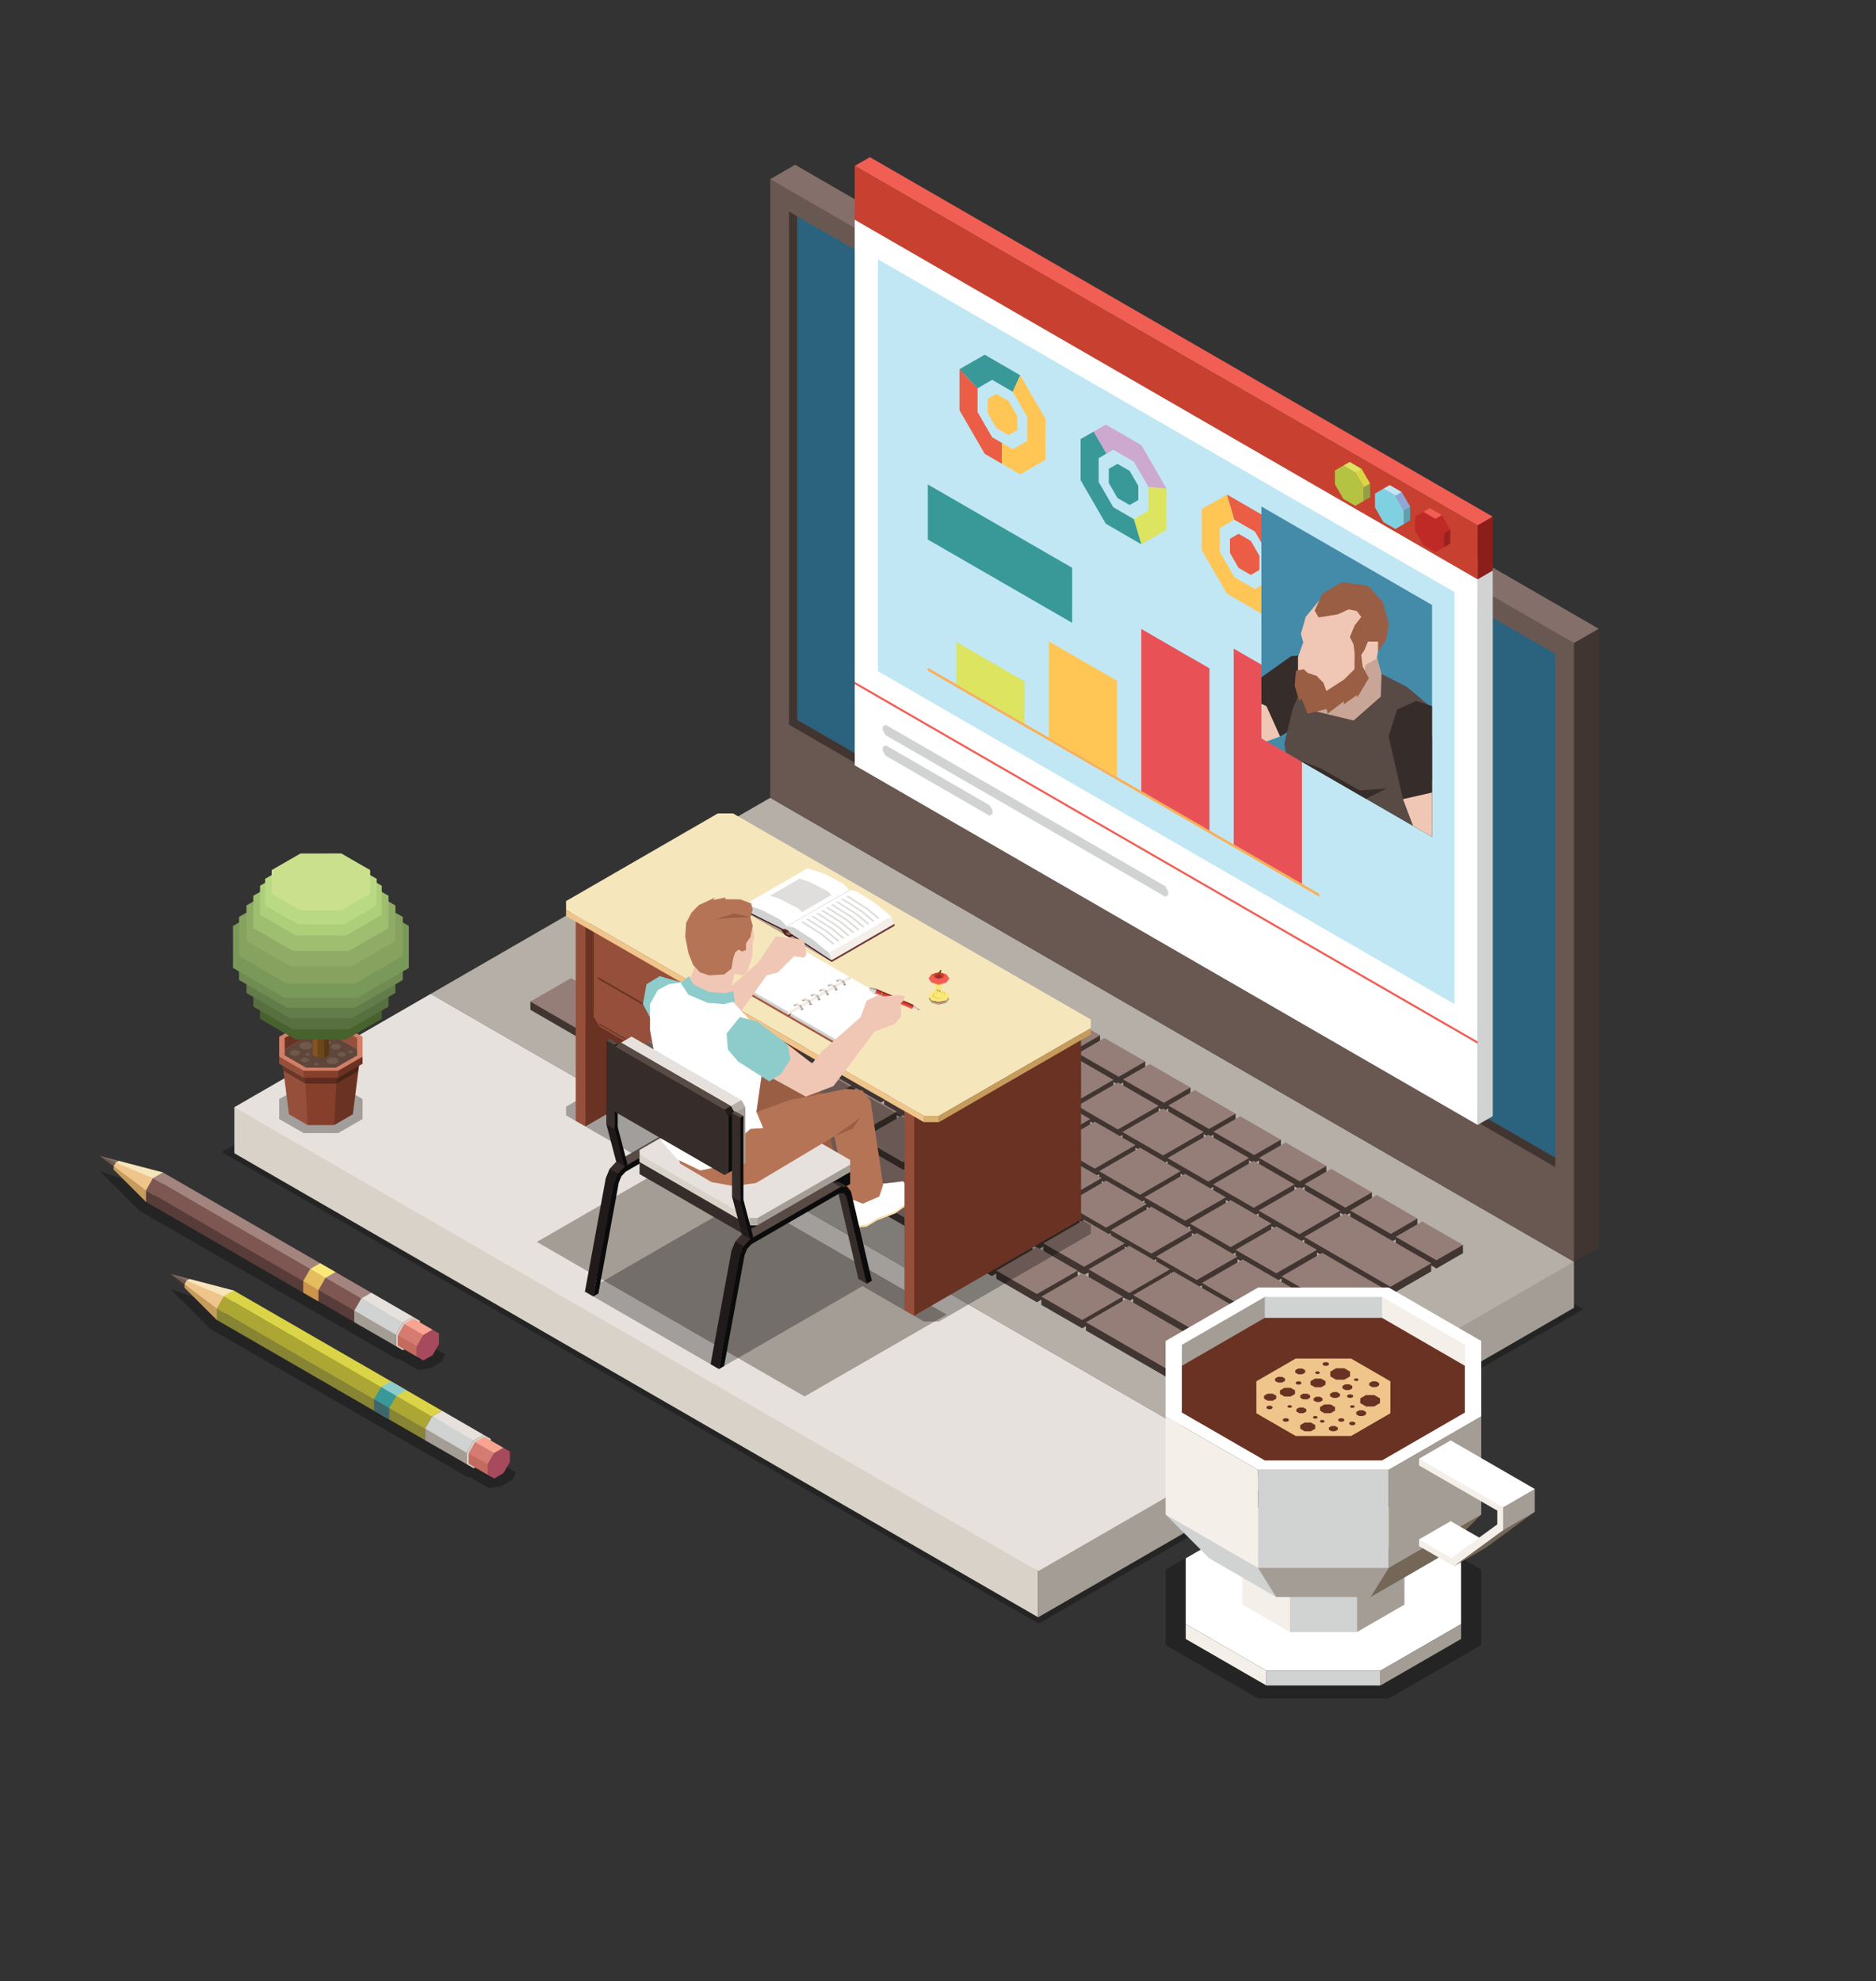 <?xml version="1.0" encoding="utf-8"?>
<!-- Generator: Adobe Illustrator 16.0.0, SVG Export Plug-In . SVG Version: 6.00 Build 0)  -->
<!DOCTYPE svg PUBLIC "-//W3C//DTD SVG 1.1//EN" "http://www.w3.org/Graphics/SVG/1.1/DTD/svg11.dtd">
<svg version="1.1" id="Layer_1" xmlns="http://www.w3.org/2000/svg" xmlns:xlink="http://www.w3.org/1999/xlink" x="0px" y="0px"
	 width="250px" height="264px" viewBox="0 0 250 264" enable-background="new 0 0 250 264" xml:space="preserve">
<rect x="0" y="0" width="250" height="264" fill="#333333" stroke="none"/>
<g>
	<g>
		<polygon fill="#2B627E" points="208.574,159.831 208.574,86.377 104.469,26.387 104.358,101.719 		"/>
		<g>
			<polygon opacity="0.3" fill="#010101" points="102.134,111.616 29.554,153.53 138.415,216.375 210.992,174.482 			"/>
			<polygon fill="#D9D2C8" points="31.23,153.688 138.348,215.529 138.348,209.384 57.923,154.945 31.23,147.551 			"/>
			<polygon fill="#A49D95" points="209.748,174.288 138.348,215.529 138.348,209.384 151.916,194.297 209.748,168.143 			"/>
			<polygon fill="#B5AFA8" points="209.748,168.143 102.645,106.319 57.397,132.451 164.488,194.297 			"/>
			<polygon fill="#E6E1DD" points="138.348,209.384 31.23,147.551 57.397,132.451 164.488,194.297 			"/>
			<polygon fill="#A49D95" points="107.225,186.099 71.544,165.505 90.473,154.578 126.148,175.188 			"/>
			<g>
				<polygon fill="#413531" points="132.164,170.055 126.741,166.931 132.164,163.811 137.591,166.931 				"/>
				<polygon fill="#413531" points="138.181,173.545 132.771,170.408 138.181,167.283 143.611,170.408 				"/>
				<polygon fill="#413531" points="126.148,166.604 96.276,149.355 101.704,146.226 131.566,163.462 				"/>
				<polygon fill="#413531" points="144.205,177.025 138.773,173.9 144.205,170.762 149.631,173.9 				"/>
				<polygon fill="#413531" points="160.902,186.66 144.717,177.313 150.127,174.186 166.33,183.535 				"/>
				<polygon fill="#413531" points="83.706,142.094 78.282,138.975 83.706,135.826 89.131,138.975 				"/>
				<polygon fill="#413531" points="89.716,145.565 84.291,142.433 89.716,139.299 95.147,142.433 				"/>
				<polygon fill="#413531" points="77.681,138.62 70.682,134.576 76.095,131.448 83.11,135.478 				"/>
				<polygon fill="#413531" points="95.753,149.042 90.328,145.912 95.753,142.782 101.167,145.912 				"/>
				<polygon fill="#413531" points="138.455,166.45 133.029,163.314 138.455,160.188 143.881,163.314 				"/>
				<polygon fill="#413531" points="144.471,169.916 139.043,166.785 144.471,163.654 149.887,166.785 				"/>
				<polygon fill="#413531" points="150.49,173.381 145.063,170.274 150.49,167.135 155.919,170.274 				"/>
				<polygon fill="#413531" points="167.184,183.033 151.002,173.676 156.414,170.566 172.618,179.914 				"/>
				<polygon fill="#413531" points="120.306,155.968 114.877,152.845 120.306,149.698 125.732,152.845 				"/>
				<polygon fill="#413531" points="126.404,159.507 120.989,156.355 126.404,153.227 131.846,156.355 				"/>
				<polygon fill="#413531" points="132.436,162.969 127.002,159.831 132.436,156.711 137.849,159.831 				"/>
				<polygon fill="#413531" points="96.006,141.938 90.591,138.815 96.006,135.677 101.43,138.815 				"/>
				<polygon fill="#413531" points="102.036,145.41 96.608,142.284 102.036,139.151 107.449,142.284 				"/>
				<polygon fill="#413531" points="108.052,148.896 102.626,145.77 108.052,142.624 113.486,145.77 				"/>
				<polygon fill="#413531" points="114.089,152.379 108.656,149.234 114.089,146.104 119.497,149.234 				"/>
				<polygon fill="#413531" points="141.385,161.222 135.957,158.084 141.385,154.945 146.811,158.084 				"/>
				<polygon fill="#413531" points="147.398,164.695 141.979,161.564 147.398,158.432 152.814,161.564 				"/>
				<polygon fill="#413531" points="153.426,168.169 148.014,165.051 153.426,161.918 158.844,165.051 				"/>
				<polygon fill="#413531" points="159.484,171.674 154.068,168.559 159.484,165.412 164.918,168.559 				"/>
				<polygon fill="#413531" points="173.164,179.574 160.174,172.064 165.605,168.938 178.608,176.443 				"/>
				<polygon fill="#413531" points="123.234,150.742 117.821,147.621 123.234,144.49 128.668,147.621 				"/>
				<polygon fill="#413531" points="129.334,154.258 123.909,151.143 129.334,148.01 134.76,151.143 				"/>
				<polygon fill="#413531" points="135.351,157.741 129.936,154.621 135.351,151.498 140.79,154.621 				"/>
				<polygon fill="#413531" points="98.932,136.725 93.519,133.585 98.932,130.445 104.358,133.585 				"/>
				<polygon fill="#413531" points="104.961,140.189 99.538,137.056 104.961,133.936 110.382,137.056 				"/>
				<polygon fill="#413531" points="110.983,143.685 105.557,140.535 110.983,137.396 116.396,140.535 				"/>
				<polygon fill="#413531" points="117.012,147.153 111.586,144.018 117.012,140.894 122.443,144.018 				"/>
				<polygon fill="#413531" points="145.887,156.832 140.469,153.712 145.887,150.558 151.314,153.712 				"/>
				<polygon fill="#413531" points="151.916,160.303 146.471,157.17 151.916,154.041 157.331,157.17 				"/>
				<polygon fill="#413531" points="157.932,163.786 152.506,160.656 157.932,157.518 163.36,160.656 				"/>
				<polygon fill="#413531" points="164.006,167.283 158.575,164.164 164.006,161.014 169.427,164.164 				"/>
				<polygon fill="#413531" points="170.074,170.791 164.651,167.66 170.074,164.537 175.504,167.66 				"/>
				<polygon fill="#413531" points="179.228,176.085 170.779,171.186 176.205,168.074 184.65,172.938 				"/>
				<polygon fill="#413531" points="127.753,146.354 122.319,143.219 127.753,140.105 133.174,143.219 				"/>
				<polygon fill="#413531" points="133.849,149.886 128.432,146.739 133.849,143.613 139.274,146.739 				"/>
				<polygon fill="#413531" points="139.868,153.355 134.455,150.22 139.868,147.098 145.291,150.22 				"/>
				<polygon fill="#413531" points="103.44,132.321 98.015,129.196 103.44,126.064 108.864,129.196 				"/>
				<polygon fill="#413531" points="97.458,128.867 89.026,124.002 94.446,120.867 102.884,125.728 				"/>
				<polygon fill="#413531" points="92.916,133.247 82.975,127.494 88.385,124.362 98.344,130.111 				"/>
				<polygon fill="#413531" points="89.985,138.466 76.982,130.95 82.396,127.824 95.414,135.326 				"/>
				<polygon fill="#413531" points="109.465,135.811 104.037,132.663 109.465,129.543 114.877,132.663 				"/>
				<polygon fill="#413531" points="115.483,139.276 110.065,136.15 115.483,133.015 120.91,136.15 				"/>
				<polygon fill="#413531" points="121.526,142.773 116.101,139.636 121.526,136.499 126.936,139.636 				"/>
				<polygon fill="#413531" points="148.975,151.602 143.557,148.476 148.975,145.353 154.404,148.476 				"/>
				<polygon fill="#413531" points="155.004,155.084 149.572,151.948 155.004,148.815 160.414,151.948 				"/>
				<polygon fill="#413531" points="161.023,158.559 155.594,155.417 161.023,152.281 166.451,155.417 				"/>
				<polygon fill="#413531" points="167.078,162.068 161.669,158.939 167.078,155.807 172.508,158.939 				"/>
				<polygon fill="#413531" points="173.156,165.568 167.727,162.435 173.156,159.296 178.582,162.435 				"/>
				<polygon fill="#413531" points="185.297,172.582 173.812,165.934 179.228,162.807 190.723,169.434 				"/>
				<rect x="188.883" y="168.355" fill="#413531" width="1.84" height="1.078"/>
				<rect x="193.128" y="165.905" fill="#413531" width="1.829" height="1.102"/>
				<rect x="187.054" y="162.39" fill="#413531" width="1.829" height="1.106"/>
				<rect x="182.827" y="171.863" fill="#413531" width="1.823" height="1.075"/>
				<rect x="176.766" y="175.348" fill="#413531" width="1.843" height="1.096"/>
				<rect x="170.789" y="178.807" fill="#413531" width="1.829" height="1.107"/>
				<rect x="164.507" y="182.443" fill="#413531" width="1.823" height="1.092"/>
				<rect x="144.717" y="176.211" fill="#413531" width="1.828" height="1.102"/>
				<g>
					<rect x="138.773" y="172.791" fill="#413531" width="1.848" height="1.109"/>
					<rect x="147.791" y="172.791" fill="#413531" width="1.84" height="1.109"/>
				</g>
				<g>
					<rect x="145.063" y="169.159" fill="#413531" width="1.843" height="1.115"/>
					<rect x="154.087" y="169.159" fill="#413531" width="1.832" height="1.115"/>
				</g>
				<g>
					<rect x="154.068" y="167.452" fill="#413531" width="1.834" height="1.106"/>
					<rect x="163.09" y="167.452" fill="#413531" width="1.828" height="1.106"/>
				</g>
				<g>
					<rect x="164.651" y="166.561" fill="#413531" width="1.827" height="1.1"/>
					<rect x="173.666" y="166.561" fill="#413531" width="1.838" height="1.1"/>
				</g>
				<g>
					<rect x="167.727" y="161.344" fill="#413531" width="1.84" height="1.091"/>
					<rect x="176.756" y="161.344" fill="#413531" width="1.826" height="1.091"/>
				</g>
				<g>
					<rect x="158.575" y="163.064" fill="#413531" width="1.825" height="1.1"/>
					<rect x="167.59" y="163.064" fill="#413531" width="1.837" height="1.1"/>
				</g>
				<g>
					<rect x="148.014" y="163.944" fill="#413531" width="1.814" height="1.106"/>
					<rect x="157.007" y="163.944" fill="#413531" width="1.837" height="1.106"/>
				</g>
				<g>
					<rect x="139.043" y="165.702" fill="#413531" width="1.845" height="1.083"/>
					<rect x="148.055" y="165.702" fill="#413531" width="1.832" height="1.083"/>
				</g>
				<g>
					<rect x="132.771" y="169.331" fill="#413531" width="1.825" height="1.077"/>
					<rect x="141.77" y="169.331" fill="#413531" width="1.842" height="1.077"/>
				</g>
				<g>
					<rect x="126.741" y="165.839" fill="#413531" width="1.837" height="1.092"/>
					<rect x="135.751" y="165.839" fill="#413531" width="1.84" height="1.092"/>
				</g>
				<g>
					<rect x="133.029" y="162.216" fill="#413531" width="1.826" height="1.099"/>
					<rect x="142.041" y="162.216" fill="#413531" width="1.84" height="1.099"/>
				</g>
				<g>
					<rect x="135.957" y="156.99" fill="#413531" width="1.826" height="1.094"/>
					<rect x="144.972" y="156.99" fill="#413531" width="1.839" height="1.094"/>
				</g>
				<g>
					<rect x="140.469" y="152.603" fill="#413531" width="1.826" height="1.109"/>
					<rect x="149.468" y="152.603" fill="#413531" width="1.847" height="1.109"/>
				</g>
				<g>
					<rect x="155.594" y="154.326" fill="#413531" width="1.843" height="1.091"/>
					<rect x="164.607" y="154.326" fill="#413531" width="1.844" height="1.091"/>
				</g>
				<g>
					<rect x="149.572" y="150.853" fill="#413531" width="1.835" height="1.096"/>
					<rect x="158.588" y="150.853" fill="#413531" width="1.826" height="1.096"/>
				</g>
				<g>
					<rect x="129.936" y="153.504" fill="#413531" width="1.828" height="1.117"/>
					<rect x="138.945" y="153.504" fill="#413531" width="1.845" height="1.117"/>
				</g>
				<g>
					<rect x="120.989" y="155.264" fill="#413531" width="1.816" height="1.092"/>
					<rect x="130.001" y="155.264" fill="#413531" width="1.845" height="1.092"/>
				</g>
				<g>
					<rect x="114.877" y="151.735" fill="#413531" width="1.842" height="1.109"/>
					<rect x="123.909" y="151.735" fill="#413531" width="1.824" height="1.109"/>
				</g>
				<g>
					<rect x="108.656" y="148.148" fill="#413531" width="1.847" height="1.086"/>
					<rect x="117.668" y="148.148" fill="#413531" width="1.829" height="1.086"/>
				</g>
				<g>
					<rect x="102.626" y="144.662" fill="#413531" width="1.842" height="1.107"/>
					<rect x="111.636" y="144.662" fill="#413531" width="1.85" height="1.107"/>
				</g>
				<g>
					<rect x="96.608" y="141.189" fill="#413531" width="1.831" height="1.095"/>
					<rect x="105.625" y="141.189" fill="#413531" width="1.823" height="1.095"/>
				</g>
				<g>
					<rect x="90.591" y="137.716" fill="#413531" width="1.823" height="1.099"/>
					<rect x="99.604" y="137.716" fill="#413531" width="1.826" height="1.099"/>
				</g>
				<g>
					<rect x="93.519" y="132.492" fill="#413531" width="1.827" height="1.094"/>
					<rect x="102.519" y="132.492" fill="#413531" width="1.839" height="1.094"/>
				</g>
				<g>
					<rect x="99.538" y="135.969" fill="#413531" width="1.827" height="1.087"/>
					<rect x="108.554" y="135.969" fill="#413531" width="1.829" height="1.087"/>
				</g>
				<g>
					<rect x="105.557" y="139.442" fill="#413531" width="1.845" height="1.093"/>
					<rect x="114.566" y="139.442" fill="#413531" width="1.829" height="1.093"/>
				</g>
				<g>
					<rect x="111.586" y="142.943" fill="#413531" width="1.839" height="1.074"/>
					<rect x="120.602" y="142.943" fill="#413531" width="1.842" height="1.074"/>
				</g>
				<g>
					<rect x="122.319" y="142.121" fill="#413531" width="1.83" height="1.098"/>
					<rect x="131.337" y="142.121" fill="#413531" width="1.837" height="1.098"/>
				</g>
				<g>
					<rect x="116.101" y="138.543" fill="#413531" width="1.829" height="1.092"/>
					<rect x="125.121" y="138.543" fill="#413531" width="1.815" height="1.092"/>
				</g>
				<g>
					<rect x="110.065" y="135.056" fill="#413531" width="1.832" height="1.095"/>
					<rect x="119.086" y="135.056" fill="#413531" width="1.824" height="1.095"/>
				</g>
				<g>
					<rect x="128.432" y="145.66" fill="#413531" width="1.825" height="1.079"/>
					<rect x="137.436" y="145.66" fill="#413531" width="1.839" height="1.079"/>
				</g>
				<g>
					<rect x="117.821" y="146.525" fill="#413531" width="1.827" height="1.096"/>
					<rect x="126.834" y="146.525" fill="#413531" width="1.834" height="1.096"/>
				</g>
				<g>
					<rect x="134.455" y="149.135" fill="#413531" width="1.82" height="1.085"/>
					<rect x="143.467" y="149.135" fill="#413531" width="1.824" height="1.085"/>
				</g>
				<g>
					<rect x="143.557" y="147.383" fill="#413531" width="1.829" height="1.093"/>
					<rect x="152.562" y="147.383" fill="#413531" width="1.843" height="1.093"/>
				</g>
				<g>
					<rect x="137.53" y="143.907" fill="#413531" width="1.837" height="1.097"/>
					<rect x="146.545" y="143.907" fill="#413531" width="1.837" height="1.097"/>
				</g>
				<g>
					<rect x="131.524" y="140.421" fill="#413531" width="1.826" height="1.102"/>
					<rect x="140.537" y="140.421" fill="#413531" width="1.815" height="1.102"/>
				</g>
				<g>
					<rect x="125.411" y="136.897" fill="#413531" width="1.845" height="1.101"/>
					<rect x="134.423" y="136.897" fill="#413531" width="1.826" height="1.101"/>
				</g>
				<g>
					<rect x="119.191" y="133.293" fill="#413531" width="1.829" height="1.116"/>
					<rect x="128.204" y="133.293" fill="#413531" width="1.831" height="1.116"/>
				</g>
				<g>
					<rect x="113.159" y="129.837" fill="#413531" width="1.824" height="1.089"/>
					<rect x="122.171" y="129.837" fill="#413531" width="1.824" height="1.089"/>
				</g>
				<g>
					<rect x="107.125" y="126.354" fill="#413531" width="1.845" height="1.093"/>
					<rect x="116.145" y="126.354" fill="#413531" width="1.834" height="1.093"/>
				</g>
				<g>
					<rect x="101.111" y="122.875" fill="#413531" width="1.844" height="1.089"/>
					<rect x="110.121" y="122.875" fill="#413531" width="1.851" height="1.089"/>
				</g>
				<g>
					<rect x="95.087" y="119.404" fill="#413531" width="1.829" height="1.093"/>
					<rect x="104.107" y="119.404" fill="#413531" width="1.821" height="1.093"/>
				</g>
				<g>
					<rect x="98.015" y="128.093" fill="#413531" width="1.845" height="1.103"/>
					<rect x="107.051" y="128.093" fill="#413531" width="1.813" height="1.103"/>
				</g>
				<g>
					<rect x="104.037" y="131.582" fill="#413531" width="1.836" height="1.082"/>
					<rect x="113.056" y="131.582" fill="#413531" width="1.821" height="1.082"/>
				</g>
				<g>
					<rect x="123.909" y="150.035" fill="#413531" width="1.845" height="1.107"/>
					<rect x="132.939" y="150.035" fill="#413531" width="1.82" height="1.107"/>
				</g>
				<g>
					<rect x="146.471" y="156.078" fill="#413531" width="1.842" height="1.092"/>
					<rect x="155.505" y="156.078" fill="#413531" width="1.826" height="1.092"/>
				</g>
				<g>
					<rect x="127.01" y="158.742" fill="#413531" width="1.838" height="1.089"/>
					<rect x="136.027" y="158.742" fill="#413531" width="1.821" height="1.089"/>
				</g>
				<g>
					<rect x="90.328" y="144.815" fill="#413531" width="1.824" height="1.097"/>
					<rect x="99.334" y="144.815" fill="#413531" width="1.833" height="1.097"/>
				</g>
				<g>
					<rect x="84.291" y="141.348" fill="#413531" width="1.839" height="1.085"/>
					<rect x="93.306" y="141.348" fill="#413531" width="1.842" height="1.085"/>
				</g>
				<g>
					<rect x="78.282" y="137.866" fill="#413531" width="1.834" height="1.109"/>
					<rect x="87.29" y="137.866" fill="#413531" width="1.842" height="1.109"/>
				</g>
				<g>
					<rect x="70.682" y="133.48" fill="#413531" width="1.839" height="1.096"/>
					<rect x="76.982" y="129.858" fill="#413531" width="1.827" height="1.092"/>
					<rect x="93.587" y="134.233" fill="#413531" width="1.826" height="1.092"/>
					<rect x="96.502" y="128.999" fill="#413531" width="1.842" height="1.112"/>
					<rect x="82.975" y="126.402" fill="#413531" width="1.824" height="1.092"/>
					<rect x="89.026" y="122.905" fill="#413531" width="1.819" height="1.098"/>
					<rect x="101.048" y="124.649" fill="#413531" width="1.836" height="1.079"/>
					<rect x="96.276" y="148.254" fill="#413531" width="1.839" height="1.102"/>
					<rect x="129.735" y="162.361" fill="#413531" width="1.831" height="1.101"/>
					<rect x="81.281" y="134.391" fill="#413531" width="1.829" height="1.087"/>
				</g>
				<g>
					<rect x="141.979" y="160.458" fill="#413531" width="1.836" height="1.106"/>
					<rect x="150.99" y="160.458" fill="#413531" width="1.824" height="1.106"/>
				</g>
				<g>
					<rect x="152.506" y="159.563" fill="#413531" width="1.845" height="1.094"/>
					<rect x="161.516" y="159.563" fill="#413531" width="1.845" height="1.094"/>
				</g>
				<g>
					<rect x="161.669" y="157.838" fill="#413531" width="1.825" height="1.102"/>
					<rect x="170.689" y="157.838" fill="#413531" width="1.818" height="1.102"/>
				</g>
				<rect x="151.002" y="172.596" fill="#413531" width="1.826" height="1.08"/>
				<rect x="160.174" y="170.973" fill="#413531" width="1.83" height="1.092"/>
				<rect x="170.779" y="170.104" fill="#413531" width="1.839" height="1.082"/>
				<rect x="173.812" y="164.844" fill="#413531" width="1.823" height="1.09"/>
				<rect x="185.994" y="164.824" fill="#413531" width="1.827" height="1.081"/>
				<rect x="179.928" y="161.324" fill="#413531" width="1.835" height="1.081"/>
				<rect x="180.987" y="158.895" fill="#413531" width="1.84" height="1.098"/>
				<rect x="173.852" y="157.81" fill="#413531" width="1.84" height="1.099"/>
				<rect x="174.926" y="155.386" fill="#413531" width="1.83" height="1.112"/>
				<rect x="167.777" y="154.305" fill="#413531" width="1.834" height="1.081"/>
				<rect x="168.853" y="151.889" fill="#413531" width="1.837" height="1.085"/>
				<rect x="161.705" y="150.805" fill="#413531" width="1.84" height="1.089"/>
				<rect x="162.825" y="148.41" fill="#413531" width="1.837" height="1.096"/>
				<rect x="155.689" y="147.326" fill="#413531" width="1.824" height="1.084"/>
				<rect x="156.804" y="144.92" fill="#413531" width="1.84" height="1.1"/>
				<rect x="149.668" y="143.854" fill="#413531" width="1.826" height="1.095"/>
				<rect x="150.785" y="141.453" fill="#413531" width="1.839" height="1.088"/>
				<rect x="143.654" y="140.377" fill="#413531" width="1.829" height="1.088"/>
				<rect x="144.756" y="137.974" fill="#413531" width="1.84" height="1.104"/>
				<rect x="137.635" y="136.897" fill="#413531" width="1.83" height="1.089"/>
				<rect x="138.666" y="134.456" fill="#413531" width="1.832" height="1.09"/>
				<rect x="131.524" y="133.373" fill="#413531" width="1.837" height="1.1"/>
				<rect x="132.436" y="130.864" fill="#413531" width="1.843" height="1.089"/>
				<rect x="125.302" y="129.78" fill="#413531" width="1.84" height="1.1"/>
				<rect x="126.404" y="127.382" fill="#413531" width="1.836" height="1.088"/>
				<rect x="119.273" y="126.302" fill="#413531" width="1.818" height="1.098"/>
				<rect x="120.391" y="123.893" fill="#413531" width="1.836" height="1.105"/>
				<rect x="113.236" y="122.823" fill="#413531" width="1.847" height="1.095"/>
				<rect x="114.367" y="120.427" fill="#413531" width="1.845" height="1.087"/>
				<rect x="107.225" y="119.342" fill="#413531" width="1.836" height="1.097"/>
				<rect x="108.334" y="116.957" fill="#413531" width="1.84" height="1.094"/>
				<rect x="101.203" y="115.867" fill="#413531" width="1.834" height="1.09"/>
				<polygon fill="#413531" points="130.836,141.139 125.411,137.998 130.836,134.874 136.249,137.998 				"/>
				<polygon fill="#413531" points="136.938,144.657 131.524,141.522 136.938,138.394 142.353,141.522 				"/>
				<polygon fill="#413531" points="142.956,148.13 137.53,145.004 142.956,141.862 148.382,145.004 				"/>
				<polygon fill="#413531" points="106.534,127.096 101.111,123.964 106.534,120.846 111.971,123.964 				"/>
				<polygon fill="#413531" points="112.556,130.58 107.125,127.448 112.556,124.308 117.979,127.448 				"/>
				<polygon fill="#413531" points="100.521,123.623 95.087,120.497 100.521,117.356 105.929,120.497 				"/>
				<polygon fill="#413531" points="118.575,134.052 113.159,130.926 118.575,127.79 123.995,130.926 				"/>
				<polygon fill="#413531" points="124.623,137.531 119.191,134.409 124.623,131.278 130.035,134.409 				"/>
				<polygon fill="#413531" points="155.1,148.077 149.668,144.948 153.215,142.896 158.644,146.02 				"/>
				<polygon fill="#413531" points="161.115,151.554 155.689,148.41 159.236,146.381 164.662,149.506 				"/>
				<polygon fill="#413531" points="167.129,155.02 161.705,151.894 165.269,149.849 170.689,152.974 				"/>
				<polygon fill="#413531" points="173.203,158.521 167.777,155.386 171.324,153.355 176.756,156.498 				"/>
				<polygon fill="#413531" points="179.283,162.026 173.852,158.908 177.396,156.863 182.827,159.992 				"/>
				<polygon fill="#413531" points="185.35,165.547 179.928,162.405 183.471,160.363 188.883,163.496 				"/>
				<polygon fill="#413531" points="191.423,169.047 185.994,165.905 189.541,163.881 194.957,167.007 				"/>
				<polygon fill="#413531" points="136.95,137.593 131.524,134.473 135.068,132.433 140.498,135.546 				"/>
				<polygon fill="#413531" points="143.045,141.118 137.635,137.986 141.166,135.941 146.596,139.079 				"/>
				<polygon fill="#413531" points="149.078,144.604 143.654,141.465 147.18,139.425 152.624,142.541 				"/>
				<polygon fill="#413531" points="112.648,123.574 107.225,120.439 110.785,118.389 116.211,121.515 				"/>
				<polygon fill="#413531" points="118.665,127.05 113.236,123.922 116.804,121.872 122.227,124.999 				"/>
				<polygon fill="#413531" points="106.632,120.097 101.203,116.957 104.748,114.916 110.174,118.051 				"/>
				<polygon fill="#413531" points="124.684,130.51 119.273,127.399 122.805,125.348 128.24,128.47 				"/>
				<polygon fill="#413531" points="130.731,134.021 125.302,130.879 128.848,128.824 134.278,131.953 				"/>
				<polygon fill="#957D78" points="132.164,168.97 126.741,165.839 132.164,162.727 137.591,165.839 				"/>
				<polygon fill="#957D78" points="138.181,172.451 132.771,169.331 138.181,166.199 143.611,169.331 				"/>
				<polygon fill="#957D78" points="126.148,165.505 96.276,148.254 101.704,145.113 131.566,162.361 				"/>
				<polygon fill="#957D78" points="144.205,175.919 138.773,172.791 144.205,169.668 149.631,172.791 				"/>
				<polygon fill="#957D78" points="160.902,185.563 144.717,176.211 150.127,173.078 166.33,182.443 				"/>
				<polygon fill="#957D78" points="83.706,140.989 78.282,137.866 83.706,134.725 89.131,137.866 				"/>
				<polygon fill="#957D78" points="89.716,144.471 84.291,141.348 89.716,138.215 95.147,141.348 				"/>
				<polygon fill="#957D78" points="77.681,137.529 70.682,133.48 76.095,130.354 83.11,134.391 				"/>
				<polygon fill="#957D78" points="95.753,147.957 90.328,144.815 95.753,141.685 101.167,144.815 				"/>
				<polygon fill="#957D78" points="138.455,165.354 133.029,162.216 138.455,159.076 143.881,162.216 				"/>
				<polygon fill="#957D78" points="144.471,168.817 139.043,165.702 144.471,162.564 149.887,165.702 				"/>
				<polygon fill="#957D78" points="150.49,172.312 145.063,169.159 150.49,166.026 155.919,169.159 				"/>
				<polygon fill="#957D78" points="167.184,181.943 151.002,172.596 156.414,169.463 172.618,178.807 				"/>
				<polygon fill="#957D78" points="120.306,154.866 114.877,151.735 120.306,148.612 125.732,151.735 				"/>
				<polygon fill="#957D78" points="126.404,158.39 120.989,155.264 126.404,152.117 131.846,155.264 				"/>
				<polygon fill="#957D78" points="132.436,161.873 127.002,158.742 132.436,155.606 137.849,158.742 				"/>
				<polygon fill="#957D78" points="96.006,140.838 90.591,137.716 96.006,134.576 101.43,137.716 				"/>
				<polygon fill="#957D78" points="102.036,144.323 96.608,141.189 102.036,138.044 107.449,141.189 				"/>
				<polygon fill="#957D78" points="108.052,147.804 102.626,144.662 108.052,141.535 113.486,144.662 				"/>
				<polygon fill="#957D78" points="114.089,151.269 108.656,148.148 114.089,145.018 119.497,148.148 				"/>
				<polygon fill="#957D78" points="141.385,160.126 135.957,156.99 141.385,153.854 146.811,156.99 				"/>
				<polygon fill="#957D78" points="147.398,163.604 141.979,160.458 147.398,157.33 152.814,160.458 				"/>
				<polygon fill="#957D78" points="153.426,167.064 148.014,163.944 153.426,160.812 158.844,163.944 				"/>
				<polygon fill="#957D78" points="159.484,170.586 154.068,167.452 159.484,164.309 164.918,167.452 				"/>
				<polygon fill="#957D78" points="173.164,178.475 160.174,170.973 165.605,167.84 178.608,175.348 				"/>
				<polygon fill="#957D78" points="123.234,149.643 117.821,146.525 123.234,143.393 128.668,146.525 				"/>
				<polygon fill="#957D78" points="129.334,153.188 123.909,150.035 129.334,146.912 134.76,150.035 				"/>
				<polygon fill="#957D78" points="135.351,156.65 129.936,153.504 135.351,150.384 140.79,153.504 				"/>
				<polygon fill="#957D78" points="98.932,135.62 93.519,132.492 98.932,129.361 104.358,132.492 				"/>
				<polygon fill="#957D78" points="104.961,139.081 99.538,135.969 104.961,132.826 110.382,135.969 				"/>
				<polygon fill="#957D78" points="110.983,142.56 105.557,139.442 110.983,136.302 116.396,139.442 				"/>
				<polygon fill="#957D78" points="117.012,146.057 111.586,142.943 117.012,139.791 122.443,142.943 				"/>
				<polygon fill="#957D78" points="145.887,155.738 140.469,152.603 145.887,149.479 151.314,152.603 				"/>
				<polygon fill="#957D78" points="151.916,159.223 146.471,156.078 151.916,152.942 157.331,156.078 				"/>
				<polygon fill="#957D78" points="157.932,162.68 152.506,159.563 157.932,156.424 163.36,159.563 				"/>
				<polygon fill="#957D78" points="164.006,166.199 158.575,163.064 164.006,159.937 169.427,163.064 				"/>
				<polygon fill="#957D78" points="170.074,169.689 164.651,166.561 170.074,163.434 175.504,166.561 				"/>
				<polygon fill="#957D78" points="179.228,174.991 170.779,170.104 176.205,166.965 184.65,171.863 				"/>
				<polygon fill="#957D78" points="127.753,145.266 122.319,142.121 127.753,138.998 133.174,142.121 				"/>
				<polygon fill="#957D78" points="133.849,148.781 128.432,145.66 133.849,142.529 139.274,145.66 				"/>
				<polygon fill="#957D78" points="139.868,152.257 134.455,149.135 139.868,145.993 145.291,149.135 				"/>
				<polygon fill="#957D78" points="103.44,131.231 98.015,128.093 103.44,124.969 108.864,128.093 				"/>
				<polygon fill="#957D78" points="97.458,127.78 89.026,122.905 94.446,119.766 102.884,124.649 				"/>
				<polygon fill="#957D78" points="92.916,132.129 82.975,126.402 88.385,123.259 98.344,128.999 				"/>
				<polygon fill="#957D78" points="89.985,137.374 76.982,129.858 82.396,126.723 95.414,134.233 				"/>
				<polygon fill="#957D78" points="109.465,134.709 104.037,131.582 109.465,128.45 114.877,131.582 				"/>
				<polygon fill="#957D78" points="115.483,138.174 110.065,135.056 115.483,131.919 120.91,135.056 				"/>
				<polygon fill="#957D78" points="121.526,141.662 116.101,138.543 121.526,135.406 126.936,138.543 				"/>
				<polygon fill="#957D78" points="148.975,150.518 143.557,147.383 148.975,144.25 154.404,147.383 				"/>
				<polygon fill="#957D78" points="155.004,153.983 149.572,150.853 155.004,147.725 160.414,150.863 				"/>
				<polygon fill="#957D78" points="161.023,157.465 155.594,154.326 161.023,151.206 166.451,154.326 				"/>
				<polygon fill="#957D78" points="167.078,160.956 161.669,157.838 167.078,154.695 172.508,157.838 				"/>
				<polygon fill="#957D78" points="173.156,164.482 167.727,161.328 173.156,158.207 178.582,161.344 				"/>
				<polygon fill="#957D78" points="185.297,171.484 173.812,164.844 179.228,161.717 190.723,168.355 				"/>
				<polygon fill="#957D78" points="130.836,140.04 125.411,136.897 130.836,133.775 136.249,136.897 				"/>
				<polygon fill="#957D78" points="136.938,143.56 131.524,140.421 136.938,137.293 142.353,140.421 				"/>
				<polygon fill="#957D78" points="142.956,147.031 137.53,143.907 142.956,140.773 148.382,143.907 				"/>
				<polygon fill="#957D78" points="106.534,126.001 101.111,122.875 106.534,119.732 111.971,122.875 				"/>
				<polygon fill="#957D78" points="112.556,129.475 107.125,126.354 112.556,123.217 117.979,126.354 				"/>
				<polygon fill="#957D78" points="100.521,122.532 95.087,119.404 100.521,116.273 105.929,119.404 				"/>
				<polygon fill="#957D78" points="118.575,132.965 113.159,129.837 118.575,126.687 123.995,129.837 				"/>
				<polygon fill="#957D78" points="124.623,136.451 119.191,133.293 124.623,130.179 130.035,133.293 				"/>
				<polygon fill="#957D78" points="155.1,146.965 149.668,143.854 153.215,141.803 158.644,144.92 				"/>
				<polygon fill="#957D78" points="161.115,150.451 155.689,147.326 159.236,145.276 164.662,148.41 				"/>
				<polygon fill="#957D78" points="167.129,153.931 161.705,150.805 165.269,148.76 170.689,151.889 				"/>
				<polygon fill="#957D78" points="173.203,157.436 167.777,154.305 171.324,152.257 176.756,155.386 				"/>
				<polygon fill="#957D78" points="179.283,160.939 173.852,157.81 177.396,155.772 182.827,158.895 				"/>
				<polygon fill="#957D78" points="185.35,164.439 179.928,161.324 183.471,159.251 188.883,162.39 				"/>
				<polygon fill="#957D78" points="191.423,167.947 185.994,164.824 189.541,162.782 194.957,165.905 				"/>
				<polygon fill="#957D78" points="136.95,136.499 131.524,133.373 135.068,131.328 140.498,134.456 				"/>
				<polygon fill="#957D78" points="143.045,140.04 137.635,136.897 141.166,134.846 146.596,137.974 				"/>
				<polygon fill="#957D78" points="149.078,143.496 143.654,140.377 147.18,138.33 152.624,141.453 				"/>
				<polygon fill="#957D78" points="112.648,122.474 107.225,119.349 110.785,117.3 116.211,120.427 				"/>
				<polygon fill="#957D78" points="118.665,125.95 113.236,122.823 116.804,120.773 122.227,123.893 				"/>
				<polygon fill="#957D78" points="106.632,118.993 101.203,115.867 104.748,113.826 110.174,116.957 				"/>
				<polygon fill="#957D78" points="124.684,129.425 119.273,126.302 122.805,124.255 128.24,127.382 				"/>
				<polygon fill="#957D78" points="130.731,132.905 125.302,129.78 128.848,127.735 134.278,130.864 				"/>
			</g>
		</g>
		<g>
			<polygon fill="#413531" points="209.748,168.143 208.574,123.664 209.748,85.694 213.053,83.791 213.053,166.247 			"/>
			<path fill="#695851" d="M102.645,23.873v82.446l107.104,61.823V85.694l-2.486,1.449v63.232v3.911L106.242,95.94V28.828
				L102.645,23.873z"/>
			<polygon fill="#413531" points="207.262,154.286 207.262,155.532 105.141,96.579 105.141,28.176 106.242,28.828 106.242,95.94 
							"/>
		</g>
		<g>
			<polygon fill="#846F6A" points="102.645,23.873 105.958,21.958 213.053,83.791 209.748,85.694 154.912,55.706 			"/>
			<polygon fill="#695851" points="106.242,28.828 207.262,87.143 208.421,87.639 209.748,85.694 102.645,23.873 103.146,26.384 			
				"/>
		</g>
	</g>
	<g>
		<polygon fill="#F15E54" points="198.931,68.863 196.915,70.027 113.902,22.104 115.926,20.942 		"/>
		<polygon fill="#8B1E1B" points="198.931,76.043 196.915,77.215 196.915,70.027 198.931,68.863 		"/>
		<polygon fill="#D1D2D2" points="198.931,148.75 196.915,149.912 196.915,77.215 198.931,76.043 		"/>
		<polygon fill="#C84130" points="196.915,70.027 113.902,22.104 113.902,29.289 196.915,77.215 		"/>
		<g>
			<g>
				<polygon fill="#B4C341" points="181.741,64.917 180.607,62.966 179.02,62.041 177.891,62.696 177.891,64.536 179.02,66.491 
					180.607,67.411 181.741,66.757 				"/>
				<polygon fill="#DCE460" points="180.607,62.966 179.02,62.041 179.859,61.564 181.451,62.484 180.824,62.991 				"/>
				<polygon fill="#DBD447" points="181.741,64.917 180.607,62.966 181.451,62.484 182.58,64.437 181.943,65.006 				"/>
				<polygon fill="#92A045" points="181.741,66.757 181.741,64.917 182.58,64.437 182.58,66.276 				"/>
			</g>
			<g>
				<polygon fill="#7FD1E2" points="187.083,68.003 185.952,66.048 184.355,65.127 183.232,65.777 183.232,67.62 184.355,69.573 
					185.952,70.493 187.083,69.843 				"/>
				<polygon fill="#C1E7F4" points="185.952,66.048 184.355,65.127 185.199,64.645 186.787,65.566 186.169,66.078 				"/>
				<polygon fill="#90A7D6" points="187.083,68.003 185.952,66.048 186.787,65.566 187.922,67.516 187.286,68.09 				"/>
				<polygon fill="#60A0AD" points="187.083,69.843 187.083,68.003 187.922,67.516 187.922,69.355 				"/>
			</g>
			<g>
				<polygon fill="#BF2926" points="192.43,71.089 191.297,69.134 189.702,68.212 188.574,68.864 188.574,70.709 189.702,72.656 
					191.297,73.578 192.43,72.929 				"/>
				<polygon fill="#F15E54" points="191.297,69.134 189.702,68.212 190.543,67.729 192.138,68.648 191.513,69.158 				"/>
				<polygon fill="#BF2926" points="192.43,71.089 191.297,69.134 192.138,68.648 193.271,70.604 192.63,71.172 				"/>
				<polygon fill="#992220" points="192.43,72.929 192.43,71.089 193.271,70.604 193.271,72.444 				"/>
			</g>
		</g>
		<polygon fill="#FFFFFF" points="113.902,101.99 196.915,149.912 196.915,77.215 113.902,29.289 		"/>
		<polygon fill="#C1E7F4" points="116.994,34.549 116.994,89.45 193.826,133.812 193.826,78.906 		"/>
		<g>
			<g>
				<g>
					<polygon fill="#FBAF54" points="123.643,89.375 175.809,119.497 175.809,119.115 123.643,88.994 					"/>
					<polygon fill="#E85257" points="164.409,86.444 173.501,91.693 173.501,117.78 164.409,112.535 					"/>
					<polygon fill="#E85257" points="152.09,83.819 161.176,89.063 161.176,110.676 152.09,105.42 					"/>
					<polygon fill="#FFC656" points="139.773,85.473 148.852,90.718 148.852,103.558 139.773,98.312 					"/>
					<polygon fill="#DCE460" points="127.447,85.553 136.533,90.801 136.533,96.439 127.447,91.188 					"/>
					<polygon fill="#399998" points="142.877,83.003 123.643,71.9 123.643,64.562 142.877,75.666 					"/>
				</g>
				<g>
					<g>
						<path fill="#EB5D44" d="M130.272,51.741v3.171l1.942,3.363l1.294,0.751v2.777l-2.284-1.33l-3.358-5.802V49.2L130.272,51.741z"
							/>
						<polygon fill="#399998" points="127.866,49.2 131.225,47.271 135.959,50.008 134.961,52.209 132.215,50.618 130.272,51.741 
													"/>
						<polygon fill="#FFC656" points="133.509,59.026 134.961,59.866 136.908,58.741 136.908,55.568 134.961,52.209 135.959,50.008 
							139.312,55.805 139.312,61.281 135.959,63.216 133.509,61.803 						"/>
						<path fill="#FFC656" d="M134.406,53.438l-1.635-0.939l-1.146,0.663v1.887l1.146,1.992l1.635,0.943l1.15-0.665v-1.886
							L134.406,53.438z"/>
					</g>
					<g>
						<path fill="#CDA8CF" d="M153.047,64.889l-1.945-3.364l-2.74-1.59l-0.92,0.524l-1.7-2.939l1.62-0.932l4.738,2.733l3.353,5.807
							L153.047,64.889z"/>
						<polygon fill="#DCE460" points="155.452,65.127 155.452,70.602 152.1,72.539 151.102,69.185 153.047,68.057 153.047,64.889 
													"/>
						<polygon fill="#399998" points="147.441,60.458 146.412,61.056 146.412,64.23 148.361,67.597 151.102,69.185 152.1,72.539 
							147.361,69.794 144.005,63.997 144.005,58.519 145.741,57.52 						"/>
						<path fill="#399998" d="M150.543,67.302l1.151-0.664v-1.887l-1.151-1.994l-1.629-0.942l-1.154,0.667v1.881l1.154,1.998
							L150.543,67.302z"/>
					</g>
					<g>
						<path fill="#FFC656" d="M164.488,69.259l-1.937,1.116v3.176l0.917,1.578l-1.705,0.983l-1.618-2.799v-5.476l3.36-1.934
							L164.488,69.259z"/>
						<polygon fill="#EB5D44" points="163.506,65.903 168.235,68.64 171.59,74.447 169.188,74.209 167.242,70.843 164.488,69.259 
													"/>
						<polygon fill="#FFC656" points="163.469,75.129 164.488,76.915 167.245,78.502 169.188,77.377 169.188,74.209 171.59,74.447 
							171.59,79.919 168.235,81.857 163.506,79.12 161.764,76.112 161.764,74.056 						"/>
						<path fill="#EB5D44" d="M167.836,74.075l-1.15-1.995l-1.633-0.945l-1.148,0.664v1.883l1.148,1.997l1.633,0.938l1.15-0.667
							V74.075z"/>
					</g>
				</g>
			</g>
		</g>
		<g>
			<polygon fill="#448AA9" points="190.841,111.534 168.096,98.401 168.096,67.499 190.841,80.627 			"/>
			<g>
				<polygon fill="#F0C7B5" points="169.985,93.401 168.096,92.513 168.096,98.401 168.797,98.808 170.586,98.143 				"/>
				<polygon fill="#362C29" points="170.586,98.143 176.148,94.808 178.073,92.193 177.844,89.039 175.777,87.11 172.057,87.45 
					168.096,90.259 168.096,93.798 168.775,94.113 				"/>
				<polygon fill="#C8A596" points="183.494,87.524 181.499,86.805 178.592,87.798 174.494,91.458 174.271,95.503 177.473,96.624 
					181.499,96.02 184.774,93.16 184.107,89.808 				"/>
				<polygon fill="#584A44" points="190.841,98.437 190.342,93.939 187.451,91.519 184.107,89.808 184.01,92.837 180.379,96.02 
					174.836,94.68 173.723,91.081 172.254,94.481 171.152,99.151 171.34,100.271 190.841,111.534 				"/>
				<polygon fill="#362C29" points="181.207,105.342 175.943,102.363 173.227,101.363 182.036,106.452 184.774,105.078 				"/>
				<polygon fill="#F0C7B5" points="175.82,80.011 173.994,82.221 173.361,84.491 173.678,85.59 172.979,87.547 172.967,90.373 
					173.894,92.498 175.691,93.602 178.186,93.38 180.643,92.248 181.688,90.344 181.963,88.604 183.436,87.804 183.639,86.819 
					184.517,83.857 181.588,80.011 				"/>
				<polygon fill="#9A5E44" points="182.289,78.058 178.782,77.583 176.23,79.132 175.188,81.367 175.725,82.283 178.281,81.874 
					179.728,81.207 180.801,81.433 181.404,82.221 180.521,83.354 179.889,84.897 180.379,85.875 180.521,87.074 181.404,87.263 
					181.818,86.665 182.289,85.497 183.639,85.497 183.639,86.819 184.711,85.248 185.088,83.166 184.269,80.232 				"/>
				<polygon fill="#9A5E44" points="181.404,87.263 181.012,86.507 180.521,87.074 180.502,89.183 179.113,90.559 176.752,92.086 
					176.371,91 175.457,90.072 174.283,89.69 173.738,89.176 172.699,89.392 172.539,91.394 173.126,93.38 173.456,93.096 
					174.244,95.115 176.779,94.479 176.922,95.115 179.086,93.457 179.063,93.867 180.851,92.614 180.863,92.971 182.408,90.373 
					181.583,88.807 				"/>
				<g>
					<polygon fill="#F0C7B5" points="190.841,104.005 186.965,106.496 188.316,110.075 190.841,111.534 					"/>
					<polygon fill="#362C29" points="188.73,93.401 186.16,94.579 185.055,98.143 186.965,106.496 190.841,105.619 190.841,94.103 
											"/>
				</g>
			</g>
		</g>
		<polygon fill="#F15E54" points="113.902,91.173 196.915,139.098 196.915,138.786 113.902,90.864 		"/>
		<g>
			<polygon fill="#D1D2D2" points="155.292,118.105 118.024,96.587 117.631,96.813 117.631,97.302 118.024,97.979 155.292,119.497 
				155.682,119.268 155.682,118.782 			"/>
			<polygon fill="#D1D2D2" points="131.864,108.706 132.256,108.48 132.256,107.985 131.864,107.31 118.032,99.318 117.639,99.546 
				117.639,100.04 118.032,100.716 			"/>
		</g>
	</g>
	<g>
		<g>
			<polygon opacity="0.3" fill="#010101" points="97.68,135.808 95.669,135.808 75.433,147.486 75.433,148.646 97.047,161.096 
				77.948,172.129 95.814,182.447 114.936,171.399 123.113,176.111 125.126,176.111 145.361,164.432 145.361,163.27 			"/>
			<g>
				<polygon fill="#954F3A" points="76.728,149.369 78.019,150.111 82.688,133.499 78.781,123.052 76.728,122.827 				"/>
				<polygon fill="#6A3222" points="78.019,150.111 100.259,137.273 100.259,110.735 78.019,123.574 				"/>
			</g>
			<g>
				<g>
					<polygon fill="#6A3222" points="96.755,145.683 108.466,138.917 108.466,126.362 96.755,133.122 94.992,137.276 					"/>
					<polygon fill="#954F3A" points="79.12,122.94 96.755,133.122 96.755,145.683 96.009,146.111 79.86,136.786 79.12,135.501 					
						"/>
				</g>
				<g>
					<polygon opacity="0.3" fill="#010101" points="79.815,136.529 95.938,145.838 95.938,140.014 79.815,130.709 					"/>
					<polygon fill="#954F3A" points="79.579,136.217 95.701,145.527 95.701,139.704 79.579,130.396 					"/>
					<g>
						<polygon fill="#413531" points="88.859,140.742 89.06,140.623 89.06,140.52 88.699,140.551 						"/>
						<polygon fill="#554640" points="88.859,140.636 89.06,140.52 88.754,139.983 86.344,138.825 						"/>
						<polygon fill="#846F6A" points="88.549,140.098 88.754,139.983 86.546,138.711 86.344,138.825 						"/>
						<polygon fill="#695851" points="86.032,139.002 86.344,138.825 88.549,140.098 88.859,140.636 88.859,140.742 88.549,140.918 
							86.344,139.647 86.032,139.113 						"/>
					</g>
					<polygon fill="#6A3222" points="95.701,145.527 96.009,145.346 96.009,139.535 95.701,139.704 					"/>
					<polygon fill="#6A3222" points="95.701,139.704 96.009,139.535 79.89,130.241 79.579,130.396 					"/>
				</g>
				<g>
					<polygon fill="#954F3A" points="79.579,130.144 95.701,139.452 95.701,133.629 79.579,124.325 					"/>
					<g>
						<polygon fill="#413531" points="88.859,134.553 89.06,134.434 89.06,134.333 88.699,134.364 						"/>
						<polygon fill="#554640" points="88.859,134.453 89.06,134.333 88.754,133.795 86.344,132.636 						"/>
						<polygon fill="#846F6A" points="88.549,133.915 88.754,133.795 86.546,132.522 86.344,132.636 						"/>
						<polygon fill="#695851" points="86.032,132.817 86.344,132.636 88.549,133.915 88.859,134.453 88.859,134.553 88.549,134.731 
							86.344,133.458 86.032,132.926 						"/>
					</g>
					<polygon fill="#6A3222" points="95.701,139.452 96.009,139.272 96.009,133.458 95.701,133.629 					"/>
					<polygon fill="#A39685" points="95.701,133.629 96.009,133.458 79.89,124.164 79.579,124.325 					"/>
				</g>
			</g>
			<g>
				<polygon fill="#F7DFAF" points="116.422,160.194 118.264,159.994 119.375,159.838 121.218,160.07 121.218,160.35 
					119.302,161.713 116.922,162.621 115.462,163.483 113.969,163.631 113.06,162.824 113.06,162.548 				"/>
				<polygon fill="#FFFFFF" points="117.378,157.775 119.223,157.567 120.332,157.42 121.218,158.379 121.218,160.07 
					119.302,161.434 116.922,162.345 115.462,163.203 113.969,163.354 113.06,162.548 113.259,159.412 				"/>
				<polygon fill="#B67456" points="116.026,146.734 117.692,157.912 117.165,159.465 114.964,160.41 112.914,159.575 
					111.178,151.433 				"/>
			</g>
			<g>
				<polygon fill="#954F3A" points="120.53,174.588 121.824,175.334 126.494,158.713 122.581,148.275 120.53,148.046 				"/>
				<polygon fill="#6A3222" points="121.824,175.334 144.063,162.492 144.063,135.955 121.824,148.799 				"/>
			</g>
			<g>
				<polygon fill="#F6E6BB" points="95.669,108.399 97.68,108.399 145.361,135.861 145.361,137.02 125.126,148.707 123.113,148.707 
					75.433,121.246 75.433,120.085 				"/>
				<rect x="123.113" y="148.707" fill="#D9B06F" width="2.014" height="0.838"/>
				<polygon fill="#EFC58B" points="75.433,122.079 123.113,149.545 123.113,148.707 75.433,121.246 				"/>
				<polygon fill="#C69C5C" points="125.126,149.545 145.361,137.86 145.361,137.02 125.126,148.707 				"/>
			</g>
		</g>
		<g>
			<g>
				<path opacity="0.3" fill="#010101" d="M98.386,131.743l8.443-4.868l6.625,3.819l-8.446,4.873L98.386,131.743z"/>
				<g>
					<polygon fill="#954F3A" points="105.019,135.52 98.487,131.743 98.487,131.56 100.634,132.578 103.596,134.344 
						105.288,135.175 					"/>
					<polygon fill="#6A3222" points="113.344,130.709 105.019,135.52 105.019,135.328 106.755,133.539 110.182,131.527 
						113.344,130.524 					"/>
					<path fill="#D18067" d="M98.487,131.56l8.327-4.805l6.531,3.77l-8.325,4.804L98.487,131.56z"/>
				</g>
				<g>
					<polygon fill="#F4EFE9" points="113.139,130.524 105.019,135.208 103.804,134.352 113.139,130.144 					"/>
					<polygon fill="#FFFFFF" points="105.019,134.832 103.256,134.041 99.751,131.973 98.692,131.179 106.813,126.497 
						113.139,130.144 					"/>
					<polygon fill="#D1D2D2" points="105.019,135.208 98.692,131.56 98.692,131.179 105.019,134.832 					"/>
				</g>
			</g>
			<g>
				<path opacity="0.3" fill="#010101" d="M105.041,135.583l8.443-4.874l6.62,3.822l-8.441,4.875L105.041,135.583z"/>
				<g>
					<polygon fill="#954F3A" points="111.668,139.356 105.135,135.583 105.135,135.399 107.286,136.415 110.248,138.181 
						111.937,139.011 					"/>
					<polygon fill="#6A3222" points="119.99,134.548 111.668,139.356 111.668,139.164 113.402,137.38 116.833,135.367 
						119.99,134.361 					"/>
					<path fill="#D18067" d="M105.135,135.399l8.327-4.809l6.528,3.771l-8.322,4.803L105.135,135.399z"/>
				</g>
				<g>
					<polygon fill="#F4EFE9" points="119.79,134.361 111.668,139.051 110.453,138.193 119.79,133.985 					"/>
					<polygon fill="#FFFFFF" points="111.668,138.669 109.903,137.879 106.408,135.811 105.346,135.019 113.462,130.331 
						119.79,133.985 					"/>
					<polygon fill="#D1D2D2" points="111.668,139.051 105.346,135.399 105.346,135.019 111.668,138.669 					"/>
				</g>
			</g>
			<g>
				<polygon fill="#695851" points="106.795,134.391 106.938,134.391 107.036,134.447 107.036,134.529 106.938,134.583 
					106.795,134.583 106.693,134.529 106.693,134.447 				"/>
				<polygon fill="#695851" points="108.073,133.734 108.171,133.792 108.171,133.873 108.073,133.933 107.928,133.933 
					107.836,133.873 107.836,133.792 107.928,133.734 				"/>
				<polygon fill="#695851" points="109.207,133.081 109.307,133.136 109.307,133.219 109.207,133.279 109.067,133.279 
					108.964,133.219 108.964,133.136 109.067,133.081 				"/>
				<polygon fill="#695851" points="110.342,132.421 110.443,132.482 110.443,132.563 110.342,132.624 110.2,132.624 110.1,132.563 
					110.1,132.482 110.2,132.421 				"/>
				<polygon fill="#695851" points="111.476,131.771 111.576,131.827 111.576,131.912 111.476,131.969 111.335,131.969 
					111.233,131.912 111.233,131.827 111.335,131.771 				"/>
				<polygon fill="#695851" points="112.608,131.116 112.711,131.17 112.711,131.253 112.608,131.311 112.467,131.311 
					112.369,131.253 112.369,131.17 112.467,131.116 				"/>
			</g>
			<g>
				<polygon fill="#695851" points="105.873,133.858 106.015,133.858 106.115,133.917 106.115,133.998 106.015,134.055 
					105.873,134.055 105.77,133.998 105.77,133.917 				"/>
				<polygon fill="#695851" points="107.148,133.204 107.249,133.263 107.249,133.344 107.148,133.399 107.006,133.399 
					106.906,133.344 106.906,133.263 107.006,133.204 				"/>
				<polygon fill="#695851" points="108.287,132.553 108.385,132.607 108.385,132.688 108.287,132.743 108.145,132.743 
					108.044,132.688 108.044,132.607 108.145,132.553 				"/>
				<polygon fill="#695851" points="109.417,131.888 109.521,131.953 109.521,132.033 109.417,132.09 109.277,132.09 
					109.174,132.033 109.174,131.953 109.277,131.888 				"/>
				<polygon fill="#695851" points="110.553,131.236 110.656,131.295 110.656,131.378 110.553,131.434 110.414,131.434 
					110.311,131.378 110.311,131.295 110.414,131.236 				"/>
				<polygon fill="#695851" points="111.692,130.582 111.79,130.643 111.79,130.724 111.692,130.783 111.546,130.783 
					111.444,130.724 111.444,130.643 111.546,130.582 				"/>
			</g>
			<g>
				<polygon fill="#A49D95" points="106.846,134.576 107.02,134.48 107.02,134.411 106.846,134.411 106.79,134.51 				"/>
				<polygon fill="#B5AFA8" points="106.846,134.51 107.02,134.411 106.711,133.873 106.534,133.873 106.474,133.976 				"/>
				<polygon fill="#F4EFE9" points="106.534,133.976 106.711,133.873 106.269,133.622 106.094,133.721 106.414,133.96 				"/>
				<polygon fill="#D9D2C8" points="105.786,133.9 106.094,133.721 106.534,133.976 106.846,134.51 106.846,134.576 
					106.711,134.496 106.479,134.102 106.149,133.909 105.923,134.046 105.786,133.96 				"/>
			</g>
			<g>
				<polygon fill="#A49D95" points="107.981,133.923 108.152,133.82 108.152,133.754 107.981,133.754 107.926,133.858 				"/>
				<polygon fill="#B5AFA8" points="107.981,133.858 108.152,133.754 107.847,133.219 107.672,133.219 107.607,133.319 				"/>
				<polygon fill="#F4EFE9" points="107.672,133.319 107.847,133.219 107.401,132.964 107.233,133.064 107.549,133.307 				"/>
				<polygon fill="#D9D2C8" points="106.919,133.246 107.233,133.064 107.672,133.319 107.981,133.858 107.981,133.923 
					107.847,133.838 107.61,133.444 107.288,133.259 107.056,133.391 106.919,133.311 				"/>
			</g>
			<g>
				<polygon fill="#A49D95" points="109.112,133.266 109.291,133.165 109.291,133.102 109.112,133.102 109.062,133.201 				"/>
				<polygon fill="#B5AFA8" points="109.112,133.201 109.291,133.102 108.978,132.563 108.806,132.563 108.743,132.663 				"/>
				<polygon fill="#F4EFE9" points="108.806,132.663 108.978,132.563 108.54,132.31 108.366,132.408 108.685,132.65 				"/>
				<polygon fill="#D9D2C8" points="108.055,132.59 108.366,132.408 108.806,132.663 109.112,133.201 109.112,133.266 
					108.978,133.187 108.748,132.789 108.421,132.603 108.189,132.736 108.055,132.653 				"/>
			</g>
			<g>
				<polygon fill="#A49D95" points="110.252,132.611 110.424,132.507 110.424,132.447 110.252,132.447 110.194,132.548 				"/>
				<polygon fill="#B5AFA8" points="110.252,132.548 110.424,132.447 110.116,131.907 109.939,131.907 109.875,132.009 				"/>
				<polygon fill="#F4EFE9" points="109.939,132.009 110.116,131.907 109.681,131.652 109.496,131.753 109.82,132.001 				"/>
				<polygon fill="#D9D2C8" points="109.188,131.936 109.496,131.753 109.939,132.009 110.252,132.548 110.252,132.611 
					110.113,132.528 109.884,132.132 109.555,131.944 109.325,132.078 109.188,132.001 				"/>
			</g>
			<g>
				<polygon fill="#A49D95" points="111.383,131.956 111.56,131.853 111.56,131.789 111.383,131.789 111.333,131.888 				"/>
				<polygon fill="#B5AFA8" points="111.383,131.888 111.56,131.789 111.246,131.253 111.073,131.253 111.017,131.354 				"/>
				<polygon fill="#F4EFE9" points="111.073,131.354 111.246,131.253 110.812,130.998 110.63,131.099 110.954,131.34 				"/>
				<polygon fill="#D9D2C8" points="110.329,131.278 110.63,131.099 111.073,131.354 111.383,131.888 111.383,131.956 
					111.246,131.875 111.019,131.479 110.69,131.292 110.466,131.428 110.329,131.34 				"/>
			</g>
			<g>
				<polygon fill="#A49D95" points="112.522,131.301 112.696,131.203 112.696,131.134 112.522,131.134 112.464,131.236 				"/>
				<polygon fill="#B5AFA8" points="112.522,131.236 112.696,131.134 112.384,130.595 112.206,130.595 112.15,130.697 				"/>
				<polygon fill="#F4EFE9" points="112.206,130.697 112.384,130.595 111.944,130.343 111.773,130.445 112.086,130.688 				"/>
				<polygon fill="#D9D2C8" points="111.459,130.621 111.773,130.445 112.206,130.697 112.522,131.236 112.522,131.301 
					112.381,131.221 112.152,130.822 111.826,130.638 111.597,130.766 111.459,130.689 				"/>
			</g>
		</g>
		<g>
			<polygon opacity="0.3" fill="#010101" points="98.853,121.261 110.851,128.191 119.2,123.376 107.198,116.448 			"/>
			<polygon fill="#C84130" points="112.479,118.886 107.191,116.253 107.198,116.448 112.495,119.08 			"/>
			<polygon fill="#C84130" points="113.913,119.712 119.21,123.191 119.2,123.376 113.902,119.889 			"/>
			<polygon fill="#E3BD5E" points="112.761,118.893 113.027,118.919 113.407,119.139 113.679,119.419 113.755,119.612 
				113.386,119.212 113.041,119.011 112.646,118.979 			"/>
			<polygon fill="#C84130" points="112.646,118.979 112.646,119.136 112.962,119.588 113.436,119.862 113.755,119.778 
				113.755,119.612 113.913,119.712 113.913,119.964 113.489,120.076 112.914,119.744 112.479,119.139 112.479,118.886 			"/>
			<g>
				<polygon fill="#683338" points="104.305,123.955 104.759,123.693 104.759,123.529 104.305,123.795 104.25,123.836 				"/>
				<rect x="105.057" y="124.403" fill="#522230" width="0.397" height="0.325"/>
				<polygon fill="#865554" points="105.09,124.684 106.091,124.104 105.277,123.607 104.622,124.403 104.759,124.571 				"/>
				<polygon fill="#522230" points="104.622,124.403 105.62,123.83 105.304,123.376 104.305,123.955 104.405,124.225 				"/>
				<polygon fill="#E3BD5E" points="104.418,123.607 104.682,123.628 105.064,123.849 105.328,124.133 105.409,124.431 
					105.043,124.036 104.698,123.833 104.305,123.795 				"/>
				<polygon fill="#683338" points="110.851,128.191 119.2,123.376 119.21,123.191 112.1,125.417 110.833,127.987 				"/>
				<polygon fill="#865554" points="110.867,128.013 119.21,123.191 113.913,119.712 113.755,119.612 105.409,124.431 
					105.567,124.529 				"/>
				<polygon fill="#683338" points="105.567,124.78 105.73,124.69 105.652,124.592 105.475,124.623 				"/>
				<polygon fill="#865554" points="99.78,121.612 101.077,120.867 100.133,120.326 98.842,121.076 				"/>
				<polygon fill="#421026" points="98.842,121.076 104.142,123.703 104.305,123.795 104.305,123.955 104.622,124.403 
					105.09,124.684 105.409,124.592 105.409,124.431 105.567,124.529 110.867,128.013 110.851,128.191 105.567,124.721 
					105.567,124.78 105.141,124.895 104.563,124.562 104.142,123.955 104.142,123.889 98.853,121.261 				"/>
			</g>
			<g>
				<polygon fill="#FFFFFF" points="113.196,119.014 113.196,118.632 113.18,118.626 113.173,118.609 112.298,117.716 
					109.781,116.412 107.621,115.713 99.277,120.529 104.854,123.836 				"/>
				<polygon fill="#E0DEDC" points="106.55,117.09 107.86,117.517 110.382,118.821 110.822,119.268 106.877,121.546 
					106.434,121.096 103.912,119.795 102.605,119.368 				"/>
				<polygon fill="#D1D2D2" points="104.854,123.836 104.854,123.446 103.946,122.534 101.43,121.228 99.277,120.529 
					98.961,121.127 104.142,123.703 104.305,123.795 104.418,123.711 104.682,123.734 				"/>
			</g>
			<g>
				<polygon fill="#F4EFE9" points="110.79,127.966 119.133,123.139 118.815,122.169 110.279,126.867 				"/>
				<polygon fill="#FFFFFF" points="113.196,118.632 113.217,118.642 113.247,118.638 114.143,118.782 116.661,120.385 
					118.815,122.169 110.469,126.988 104.854,123.446 				"/>
				<g>
					<polygon fill="#E0DEDC" points="112.849,119.534 112.674,119.5 112.909,119.368 113.083,119.395 115.6,121.002 
						117.199,122.322 116.962,122.457 115.365,121.127 					"/>
					<polygon fill="#E0DEDC" points="112.182,119.91 112.008,119.883 112.25,119.752 112.422,119.778 114.936,121.38 
						116.536,122.703 116.298,122.841 114.703,121.515 					"/>
					<polygon fill="#E0DEDC" points="111.523,120.297 111.346,120.271 111.581,120.134 111.754,120.16 114.277,121.769 
						115.872,123.092 115.636,123.225 114.037,121.898 					"/>
					<polygon fill="#E0DEDC" points="110.851,120.675 110.686,120.654 110.917,120.511 111.088,120.543 113.607,122.145 
						115.207,123.471 114.97,123.607 113.373,122.283 					"/>
					<polygon fill="#E0DEDC" points="110.194,121.063 110.021,121.032 110.252,120.898 110.435,120.924 112.946,122.532 
						114.545,123.849 114.309,123.988 112.714,122.666 					"/>
					<polygon fill="#E0DEDC" points="109.53,121.446 109.357,121.417 109.588,121.282 109.765,121.308 112.282,122.915 
						113.879,124.238 113.647,124.369 112.05,123.047 					"/>
					<polygon fill="#E0DEDC" points="108.869,121.827 108.693,121.795 108.93,121.664 109.104,121.695 111.62,123.296 
						113.22,124.621 112.983,124.758 111.389,123.428 					"/>
					<polygon fill="#E0DEDC" points="108.203,122.205 108.028,122.181 108.263,122.049 108.437,122.073 110.956,123.678 
						112.553,125.004 112.316,125.137 110.725,123.81 					"/>
					<polygon fill="#E0DEDC" points="107.541,122.592 107.37,122.565 107.604,122.432 107.775,122.457 110.292,124.062 
						111.887,125.384 111.66,125.518 110.063,124.196 					"/>
					<polygon fill="#E0DEDC" points="106.938,122.81 107.114,122.841 109.631,124.445 111.225,125.768 110.993,125.905 
						109.396,124.58 106.882,122.979 106.706,122.949 					"/>
				</g>
				<polygon fill="#D1D2D2" points="104.854,123.836 104.854,123.446 105.796,123.598 108.315,125.203 110.469,126.988 
					110.79,127.966 105.567,124.529 105.409,124.431 105.328,124.238 105.064,123.958 				"/>
			</g>
			<polygon fill="#D1D2D2" points="104.903,123.457 113.247,118.638 113.196,118.632 113.173,118.609 104.83,123.428 
				104.845,123.464 			"/>
		</g>
		<g>
			<g>
				<polygon fill="#F7DFAF" points="107.541,159.465 107.541,159.741 108.073,160.291 109.433,160.025 111.31,158.457 
					113.259,157.296 112.914,155.195 110.403,156.787 				"/>
				<polygon fill="#FFFFFF" points="107.541,156.57 107.541,159.465 108.073,160.018 109.433,159.748 111.31,158.176 
					113.259,157.021 112.914,154.918 110.648,154.809 				"/>
				<polygon fill="#9A5E44" points="110.495,150.939 111.481,154.842 110.988,156.323 109.056,157.23 107.278,156.697 
					106.213,152.592 				"/>
			</g>
			<g>
				<g>
					<g>
						<polygon fill="#0C0B0B" points="97.63,160.764 98.75,161.404 97.306,153.084 96.436,149.656 95.904,149.098 94.914,149.119 
													"/>
						<polygon fill="#211A1A" points="77.948,172.129 80.73,157 81.239,155.775 82.78,156.089 82.119,157.651 82.058,157.625 
							79.065,172.77 						"/>
						<polygon fill="#362C29" points="81.239,155.775 82.351,156.412 83.911,155.396 82.119,154.818 						"/>
						<polygon fill="#362C29" points="94.144,147.873 95.113,148.873 96.142,148.459 95.026,147.814 						"/>
						<polygon fill="#584A44" points="82.119,154.818 83.231,155.462 89.732,152.217 95.263,148.512 94.144,147.873 						"/>
						<polygon fill="#0C0B0B" points="95.125,149.361 83.371,156.152 82.809,156.756 82.464,157.588 79.744,172.383 79.065,172.77 
							81.847,157.651 82.351,156.412 83.231,155.462 95.263,148.512 96.142,148.459 96.647,149.105 99.436,161.012 98.75,161.404 
							96.028,149.762 95.685,149.322 						"/>
					</g>
					<g>
						<polygon fill="#211A1A" points="98.621,161.434 101.583,162.086 100.942,164.917 99.859,164.917 						"/>
						<polygon fill="#362C29" points="85.229,154.842 99.859,161.56 99.859,164.917 85.229,156.465 						"/>
						<polygon fill="#0C0B0B" points="100.942,161.059 113.296,156.17 113.296,157.785 100.942,164.917 						"/>
						<polygon fill="#B5AFA8" points="97.585,147.1 98.666,147.1 113.296,155.551 113.296,156.17 100.942,163.293 99.859,163.293 
							85.229,154.842 85.229,154.218 						"/>
					</g>
					<g>
						<polygon fill="#B5AFA8" points="98.621,160.475 101.583,161.117 100.942,163.293 99.859,163.293 						"/>
						<polygon fill="#D9D2C8" points="85.229,153.878 99.859,160.592 99.859,163.293 85.229,154.842 						"/>
						<polygon fill="#A49D95" points="100.942,160.084 113.296,155.203 113.296,156.17 100.942,163.293 						"/>
						<polygon fill="#E6E1DD" points="97.585,146.135 98.666,146.135 113.296,154.584 113.296,155.203 100.942,162.323 
							99.859,162.323 85.229,153.878 85.229,153.258 						"/>
					</g>
					<g>
						<polygon fill="#362C29" points="114.39,170.432 115.499,171.083 114.058,162.759 113.191,159.332 112.659,158.767 
							111.665,158.787 						"/>
						<polygon fill="#211A1A" points="94.694,181.798 97.482,166.678 97.991,165.443 99.533,165.758 98.869,167.322 98.815,167.299 
							95.814,182.447 						"/>
						<polygon fill="#362C29" points="97.991,165.443 99.108,166.087 100.66,165.07 98.869,164.487 						"/>
						<polygon fill="#362C29" points="110.898,157.541 111.868,158.543 112.896,158.134 111.779,157.488 						"/>
						<polygon fill="#584A44" points="98.869,164.487 99.983,165.136 106.479,161.889 112.016,158.187 110.898,157.541 						"/>
						<polygon fill="#0C0B0B" points="111.873,159.032 100.125,165.818 99.562,166.432 99.224,167.26 96.497,182.051 
							95.814,182.447 98.603,167.322 99.108,166.087 99.983,165.136 112.016,158.187 112.896,158.134 113.402,158.782 
							116.188,170.688 115.499,171.083 112.78,159.43 112.437,158.998 						"/>
					</g>
				</g>
			</g>
			<g>
				<polygon fill="#F0C7B5" points="96.85,131.95 101.058,128.245 103.372,124.798 107.154,125.228 107.467,127.191 
					107.154,127.634 105.796,127.448 103.662,129.584 102.16,129.986 98.484,135.178 96.247,134.493 				"/>
				<polygon fill="#9A5E44" points="100.529,143.213 107.088,141.303 109.09,142.451 109.546,147.003 100.004,150.752 
					99.093,146.508 				"/>
				<polygon fill="#B67456" points="111.178,151.433 100.761,157.651 97.762,158.063 94.81,157.533 90.642,155.068 89.806,152.302 
					100.381,148.365 105.304,146.586 112.804,145.106 114.899,145.314 116.026,146.734 115.199,150.184 				"/>
				<polygon fill="#9A5E44" points="111.178,151.433 114.654,148.932 113.642,150.398 				"/>
				<polygon fill="#8DCCCB" points="86.623,135.596 85.676,133.814 86.153,131.165 87.914,130.087 90.792,130.917 90.792,132.841 
					88.897,134.987 				"/>
				<polygon fill="#FFFFFF" points="100.004,136.027 97.68,133.528 95.806,132.808 92.799,132.182 90.829,130.917 89.128,131.165 
					87.648,131.95 86.623,133.814 86.623,137.3 87.648,142.832 88.291,147.643 88.18,152.117 90.262,154.506 93.313,155.98 
					95.806,155.484 98.107,153.741 98.863,151.469 100.004,150.446 101.707,150.334 100.8,148.172 101.477,143.445 101.277,140.596 
									"/>
				<polygon fill="#F0C7B5" points="92.581,128.824 92.157,129.986 91.532,130.86 92.874,132.351 95.058,132.808 97.293,132.415 
					97.878,129.76 97.92,128.824 95.354,127.94 				"/>
				<polygon fill="#F0C7B5" points="100.271,123.252 100.503,124.904 100.304,125.553 100.271,127.385 99.52,129.648 
					98.938,129.986 97.878,129.76 96.639,128.497 96.462,124.151 98.057,122.991 				"/>
				<polygon fill="#B67456" points="100.004,122.234 100.304,123.368 100.004,124.883 99.417,125.72 99.417,126.601 98.892,126.804 
					98.411,126.553 97.952,126.955 97.704,127.714 97.478,129.104 96.492,129.86 94.497,129.986 93.282,129.584 92.373,128.6 
					91.74,127.028 91.311,124.81 91.437,122.991 92.167,121.598 93.131,120.615 95.303,119.605 95.023,119.936 96.692,119.605 
					96.613,119.833 98.66,119.858 100.099,120.391 100.304,121.198 				"/>
				<polygon fill="#9A5E44" points="100.004,122.234 97.798,121.727 95.354,122.484 97.904,122.285 				"/>
				<polygon fill="#8DCCCB" points="91.803,130.087 92.396,131.165 94.488,132.201 96.628,132.351 97.722,132.09 97.92,133.473 
					96.462,133.814 94.317,133.648 91.753,132.568 90.715,131.009 				"/>
			</g>
			<g>
				<g>
					<g>
						<polygon fill="#211A1A" points="83.231,155.462 82.119,154.818 80.796,149.797 82.317,150.207 						"/>
						<polygon fill="#584A44" points="81.914,150.437 82.317,150.207 81.197,149.559 80.796,149.797 						"/>
						<polygon fill="#0C0B0B" points="83.231,155.462 83.637,155.232 82.317,150.207 81.914,150.437 						"/>
					</g>
					<g>
						<polygon fill="#362C29" points="81.914,150.437 80.796,149.797 80.796,138.639 82.317,139.059 						"/>
						<polygon fill="#584A44" points="81.914,139.293 82.317,139.059 81.197,138.408 80.796,138.639 						"/>
						<polygon fill="#0C0B0B" points="81.914,150.437 82.156,150.57 82.317,150.207 82.317,139.059 81.914,139.293 						"/>
					</g>
				</g>
				<g>
					<g>
						<polygon fill="#B5AFA8" points="95.166,147.244 97.208,149.496 99.33,147.521 98.792,146.594 						"/>
						<polygon fill="#E6E1DD" points="82.759,138.952 95.894,148.268 98.792,146.594 84.158,138.139 						"/>
						<polygon fill="#A49D95" points="95.993,149.453 97.931,155.802 99.33,154.992 99.33,147.521 						"/>
						<polygon fill="#584A44" points="82.222,146.73 82.759,147.664 97.39,156.113 97.931,155.802 97.931,148.334 97.39,147.4 
							82.759,138.952 82.222,139.264 						"/>
					</g>
					<g>
						<polygon fill="#211A1A" points="94.328,147.738 96.37,149.978 97.931,148.334 97.39,147.4 						"/>
						<polygon fill="#584A44" points="81.923,139.434 95.058,148.752 97.39,147.4 82.759,138.952 						"/>
						<polygon fill="#0C0B0B" points="95.156,149.936 97.095,156.289 97.931,155.802 97.931,148.334 						"/>
						<polygon fill="#362C29" points="81.384,147.213 81.923,148.148 96.555,156.596 97.095,156.289 97.095,148.815 96.555,147.883 
							81.923,139.434 81.384,139.75 						"/>
					</g>
				</g>
				<g>
					<g>
						<polygon fill="#211A1A" points="99.983,165.136 98.869,164.487 97.551,159.465 99.069,159.881 						"/>
						<polygon fill="#584A44" points="98.671,160.113 99.069,159.881 97.946,159.238 97.551,159.465 						"/>
						<polygon fill="#0C0B0B" points="99.983,165.136 100.389,164.904 99.069,159.881 98.671,160.113 						"/>
					</g>
					<g>
						<polygon fill="#362C29" points="98.671,160.113 97.551,159.465 97.551,148.314 99.069,148.731 						"/>
						<polygon fill="#584A44" points="98.671,148.961 99.069,148.731 97.946,148.083 97.551,148.314 						"/>
						<polygon fill="#0C0B0B" points="98.671,160.113 98.91,160.236 99.069,159.881 99.069,148.731 98.671,148.961 						"/>
					</g>
				</g>
			</g>
		</g>
		<g>
			<polygon opacity="0.3" fill="#010101" points="126.099,132.541 125.126,132.31 124.151,132.541 123.748,133.104 124.154,133.668 
				125.126,133.9 126.101,133.663 126.507,133.104 			"/>
			<polygon fill="#8B1E1B" points="125.701,133.341 125.126,133.427 124.551,133.341 124.154,133.322 124.578,133.485 
				125.126,133.617 125.698,133.485 126.101,133.319 			"/>
			<polygon fill="#FAE979" points="126.101,132.192 125.126,131.96 124.151,132.192 123.745,132.753 124.154,133.322 
				125.126,133.546 126.101,133.319 126.512,132.753 			"/>
			<g>
				<polygon fill="#E3BD5E" points="124.633,132.054 124.557,132.195 124.24,132.703 124.852,133.104 125.445,133.016 				"/>
				<polygon fill="#E3BD5E" points="125.506,132.111 125.882,132.269 125.93,132.706 125.547,132.662 				"/>
				<polygon fill="#FAE979" points="124.377,132.666 124.457,132.502 124.609,132.156 124.704,131.729 124.617,131.331 
					124.438,130.903 125.795,130.903 125.519,131.335 125.471,131.831 125.553,132.156 125.795,132.326 125.93,132.706 
					125.445,133.016 124.868,133.016 				"/>
				<polygon fill="#E3BD5E" points="124.536,131.116 124.865,131.231 124.952,131.307 125.015,131.502 125.058,131.301 
					125.414,131.239 125.656,131.116 125.698,131.052 125.674,130.986 124.501,131.036 				"/>
				<polygon fill="#695851" points="124.997,131.838 124.915,131.983 124.959,132.092 125.029,132.087 125.058,132.001 				"/>
				<polygon fill="#695851" points="125.228,131.96 125.173,132.116 125.216,132.179 125.255,132.195 125.289,132.134 
					125.289,132.063 				"/>
				<polygon fill="#E3BD5E" points="124.881,131.64 124.828,132.03 124.87,132.288 124.747,132.468 124.81,132.25 124.76,131.95 
									"/>
				<polygon fill="#E3BD5E" points="125.316,131.626 125.331,131.95 125.437,132.227 125.39,132.451 125.506,132.597 
					125.448,132.396 125.495,132.216 125.347,131.947 125.395,131.479 				"/>
			</g>
			<polygon fill="#F15E54" points="126.104,129.823 125.671,129.694 125.729,129.849 125.695,130.075 125.316,130.262 
				124.937,130.262 124.557,130.075 124.525,129.849 124.575,129.694 124.146,129.823 123.742,130.385 124.146,130.953 
				125.126,131.188 126.104,130.953 126.512,130.385 			"/>
			<polygon fill="#C84130" points="125.671,129.694 125.126,129.567 124.575,129.694 124.356,130.012 124.578,130.333 
				125.126,130.462 125.674,130.333 125.906,130.012 			"/>
			<polygon fill="#AB2924" points="125.416,130.31 125.553,130.125 125.416,129.943 125.097,129.864 124.784,129.943 
				124.649,130.125 124.784,130.31 125.097,130.385 			"/>
			<polygon fill="#862222" points="125.181,130.138 125.097,130.114 125.013,130.138 124.979,130.184 125.013,130.236 
				125.097,130.259 125.181,130.236 125.224,130.184 			"/>
			<polygon fill="#6B461B" points="125.107,130.209 125.075,129.763 125.258,129.311 125.405,129.242 125.466,129.408 
				125.205,129.801 			"/>
		</g>
		<g>
			<g>
				<g>
					<polygon fill="#846F6A" points="122.229,134.453 122.198,134.501 122.646,134.617 					"/>
					<polygon fill="#413531" points="122.246,134.383 122.235,134.434 122.646,134.617 					"/>
					<polygon fill="#695851" points="122.251,134.422 122.235,134.425 122.235,134.473 122.646,134.617 					"/>
					<polygon fill="#D1D2D2" points="121.676,133.895 121.423,134.144 121.452,134.43 121.761,134.441 122.269,134.493 
						122.301,134.43 121.879,134.144 					"/>
					<polygon fill="#AEAEAE" points="121.676,133.895 121.703,134.092 122.301,134.43 122.291,134.37 					"/>
					<polygon fill="#E6E1DD" points="121.608,134.31 121.452,134.43 122.224,134.534 122.269,134.493 					"/>
				</g>
				<g>
					<polygon fill="#7A5C57" points="118.968,132.932 118.875,133.165 118.712,133.288 118.575,133.236 118.548,133.034 
						118.646,132.801 118.807,132.676 118.938,132.731 					"/>
					<polygon fill="#F15E54" points="118.875,133.165 118.712,133.288 121.474,134.453 121.632,134.328 120.322,133.678 					"/>
					<polygon fill="#C84130" points="118.968,132.932 118.875,133.165 121.632,134.328 121.729,134.097 120.388,133.436 					"/>
					<polygon fill="#992220" points="118.938,132.731 118.968,132.932 121.729,134.097 121.703,133.893 					"/>
					<polygon opacity="0.3" fill="#010101" points="118.901,132.714 118.928,132.919 118.835,133.153 118.675,133.273 
						118.886,133.361 119.055,133.241 119.146,133.012 119.124,132.808 					"/>
				</g>
				<g>
					<polygon fill="#D1D2D2" points="116.77,131.99 116.661,132.256 116.475,132.396 116.322,132.335 116.29,132.104 
						116.406,131.838 116.591,131.699 116.74,131.761 					"/>
					<polygon fill="#F15E54" points="116.661,132.256 116.475,132.396 118.788,133.373 118.975,133.231 116.688,132.253 					"/>
					<polygon fill="#C84130" points="116.77,131.99 116.661,132.256 118.975,133.231 119.088,132.965 116.795,131.98 					"/>
					<polygon fill="#992220" points="116.74,131.761 116.77,131.99 119.088,132.965 119.055,132.731 					"/>
				</g>
				<g>
					<polygon fill="#D1D2D2" points="116.475,132.396 116.322,132.335 115.752,131.864 115.795,131.761 116.511,132.095 					"/>
					<polygon fill="#818181" points="116.74,131.761 116.591,131.699 115.855,131.619 115.816,131.721 116.553,132.001 					"/>
					<polygon fill="#E6E1DD" points="115.85,131.787 115.813,131.891 116.475,132.396 116.661,132.256 116.354,132.021 					"/>
					<polygon fill="#D1D2D2" points="115.83,131.714 115.881,131.831 116.661,132.256 116.77,131.99 116.401,131.811 					"/>
					<polygon fill="#AEAEAE" points="115.916,131.64 115.83,131.714 115.926,131.732 116.77,131.99 116.74,131.761 					"/>
					<polygon fill="#F4EFE9" points="115.926,131.732 115.881,131.831 115.813,131.891 115.752,131.864 115.739,131.772 
						115.784,131.673 115.855,131.619 115.916,131.64 					"/>
				</g>
				<g>
					<polygon fill="#FAE979" points="117.436,132.583 117.252,132.727 117.307,132.746 117.492,132.603 117.466,132.574 					"/>
					<polygon fill="#E3BD5E" points="117.549,132.316 117.436,132.583 117.492,132.603 117.6,132.34 117.573,132.305 					"/>
					<polygon fill="#CC934C" points="117.518,132.087 117.549,132.316 117.6,132.34 117.573,132.109 					"/>
				</g>
				<g>
					<polygon fill="#D1D2D2" points="119.4,133.531 119.252,133.646 116.762,132.6 116.894,132.463 					"/>
					<polygon fill="#F4EFE9" points="116.912,132.415 116.904,132.486 116.762,132.6 116.744,132.48 116.891,132.368 
						116.915,132.405 					"/>
					<polygon fill="#AEAEAE" points="119.4,133.531 116.904,132.486 116.891,132.368 116.92,132.379 116.933,132.471 119.394,133.5 
											"/>
				</g>
			</g>
			<polygon fill="#F0C7B5" points="104.971,139.205 108.221,141.729 109.623,140.016 114.677,135.56 115.483,133.376 
				116.814,132.694 117.416,132.812 119.821,132.6 120.572,132.733 120.43,133.341 120.03,133.691 120.106,135.43 119.2,136.499 
				116.553,137.473 111.054,144.75 107.381,146.135 103.064,143.768 102.5,140.615 			"/>
			<polygon fill="#8DCCCB" points="100.947,136.141 98.589,135.537 96.826,137.735 96.995,139.866 98.368,141.465 102.516,144.109 
				104.081,143.135 105.348,141.151 104.971,139.205 			"/>
		</g>
	</g>
	<g>
		<path opacity="0.3" fill="#010101" d="M155.331,209.168v10.059l12.321,7.117h17.414l12.328-7.117v-10.059l-12.328-7.118h-17.414
			L155.331,209.168z"/>
		<g>
			<polygon fill="#FFFFFF" points="158.014,216.443 158.014,207.666 168.76,201.454 183.963,201.454 194.706,207.666 
				194.706,216.443 183.963,222.646 168.76,222.646 			"/>
			<rect x="168.76" y="222.646" fill="#D1D2D2" width="15.203" height="1.972"/>
			<polygon fill="#A49D95" points="183.963,224.618 194.706,218.42 194.706,216.443 183.963,222.646 			"/>
			<polygon fill="#F4EFE9" points="168.76,224.618 158.014,218.42 158.014,216.443 168.76,222.646 			"/>
		</g>
		<g>
			<polygon fill="#FAE979" points="165.563,207.246 165.563,202.088 171.889,198.432 180.832,198.432 187.156,202.088 
				187.156,207.246 180.832,210.899 171.889,210.899 			"/>
			<rect x="171.889" y="210.899" fill="#D1D2D2" width="8.943" height="6.597"/>
			<polygon fill="#A49D95" points="180.832,217.496 187.156,213.848 187.156,207.246 180.832,210.899 			"/>
			<polygon fill="#F4EFE9" points="171.889,217.496 165.563,213.848 165.563,207.246 171.889,210.899 			"/>
		</g>
		<g>
			<polygon fill="#D1D2D2" points="155.331,201.836 162.059,200.342 170.402,208.949 170.063,212.825 161.162,207.676 			"/>
			<polygon fill="#746757" points="197.395,201.836 190.658,200.342 182.316,208.949 182.652,212.825 191.555,207.676 			"/>
			<polygon fill="#A49D95" points="156.424,188.508 168.547,195.409 169.696,195.699 168.867,172.039 156.424,179.055 			"/>
			<polygon fill="#D1D2D2" points="168.547,195.409 184.174,195.409 184.877,172.039 168.547,172.838 			"/>
			<polygon fill="#F4EFE9" points="195.708,188.766 184.174,195.354 184.174,172.838 195.708,178.789 			"/>
			<path fill="#6A3222" d="M157.494,182.02l11.053-6.396h15.627l11.049,6.396v9.015l-11.049,6.38h-15.627l-11.053-6.38V182.02z"/>
			<path fill="#EFC58B" d="M167.426,184.078v4.261l5.234,3.027h7.397l5.231-3.027v-4.261l-5.231-3.023h-7.397L167.426,184.078z
				 M174.594,186.265l-0.387,0.222h-0.546l-0.392-0.222v-0.316l0.392-0.218h0.546l0.387,0.218V186.265z M175.867,183l-0.174,0.11
				h-0.242l-0.178-0.11v-0.143l0.178-0.095h0.242l0.174,0.095V183z M176.064,183.722l0.58,0.337v0.48l-0.58,0.337h-0.827
				l-0.593-0.337v-0.48l0.593-0.337H176.064z M177.09,181.871l-0.242,0.148H176.5l-0.237-0.148v-0.194l0.237-0.147h0.348
				l0.242,0.147V181.871z M179.915,183.422l-0.772,0.447h-1.091l-0.772-0.447v-0.633l0.772-0.447h1.091l0.772,0.447V183.422z
				 M177.638,185.523h0.548l0.383,0.225v0.316l-0.383,0.221h-0.548l-0.392-0.221v-0.316L177.638,185.523z M181.027,183.93
				l-0.166,0.105h-0.248l-0.174-0.105v-0.131l0.174-0.099h0.248l0.166,0.099V183.93z M180.508,187.374v0.14l-0.174,0.104h-0.245
				l-0.174-0.104v-0.14l0.174-0.097h0.245L180.508,187.374z M183.786,184.628l-0.385,0.225h-0.546l-0.389-0.225v-0.313l0.389-0.227
				h0.546l0.385,0.227V184.628z M183.135,187.43h-1.093l-0.772-0.445v-0.627l0.772-0.445h1.093l0.768,0.445v0.627L183.135,187.43z
				 M180.74,188.17l0.379-0.221h0.543l0.39,0.221v0.322l-0.39,0.215h-0.543l-0.379-0.215V188.17z M179.81,189.606l0.234-0.14h0.335
				l0.234,0.14v0.192l-0.234,0.137h-0.335l-0.234-0.137V189.606z M179.514,185.965l0.24-0.138h0.327l0.239,0.138v0.191l-0.239,0.129
				h-0.327l-0.24-0.129V185.965z M179.279,185.245l-0.384-0.224v-0.319l0.384-0.218h0.549l0.385,0.218v0.319l-0.385,0.224H179.279z
				 M178.336,189.143l0.24-0.137h0.33l0.231,0.137v0.189l-0.231,0.135h-0.33l-0.24-0.135V189.143z M177.09,190.247l0.348-0.206h0.49
				l0.355,0.206v0.287l-0.355,0.196h-0.49l-0.348-0.196V190.247z M175.91,189.332l0.168-0.098h0.248l0.174,0.098v0.145l-0.174,0.101
				h-0.248l-0.168-0.101V189.332z M175.91,187.512l0.582-0.343h0.83l0.588,0.343v0.477l-0.588,0.346h-0.83l-0.582-0.346V187.512z
				 M175.896,186.832h-0.495l-0.346-0.201v-0.284l0.346-0.206h0.495l0.35,0.206v0.284L175.896,186.832z M175.398,189.053h-0.245
				l-0.171-0.098v-0.147l0.171-0.101h0.245l0.174,0.101v0.147L175.398,189.053z M173.27,189.915l0.588-0.338h0.838l0.578,0.338
				v0.482l-0.578,0.342h-0.838l-0.588-0.342V189.915z M172.758,187.791l0.391-0.219h0.543l0.387,0.219v0.321l-0.387,0.222h-0.543
				l-0.391-0.222V187.791z M172.679,184.212l0.216-0.126h0.311l0.212,0.126v0.179l-0.212,0.13h-0.311l-0.216-0.13V184.212z
				 M172.615,182.604l0.379-0.227h0.551l0.389,0.227v0.319l-0.389,0.221h-0.551l-0.379-0.221V182.604z M171.994,187.598h-0.242
				l-0.178-0.098v-0.137l0.178-0.095h0.242l0.17,0.095v0.137L171.994,187.598z M170.957,189.143l0.229-0.137h0.335l0.234,0.137
				v0.189l-0.234,0.135h-0.335l-0.229-0.135V189.143z M170.576,185.285l0.588-0.332h0.83l0.582,0.332v0.484l-0.582,0.342h-0.83
				l-0.588-0.342V185.285z M170.307,184.246l-0.387-0.219v-0.318l0.387-0.222h0.549l0.385,0.222v0.318l-0.385,0.219H170.307z
				 M168.781,187.469l0.231-0.131h0.337l0.228,0.131v0.195l-0.228,0.137h-0.337l-0.231-0.137V187.469z M168.447,186.004l0.477-0.273
				h0.682l0.477,0.273v0.391l-0.477,0.275h-0.682l-0.477-0.275V186.004z"/>
			<path fill="#FFFFFF" d="M155.331,178.707v10.059l12.321,7.115h17.414l12.328-7.115v-10.059l-12.328-7.125h-17.414
				L155.331,178.707z M157.494,179.221l11.053-6.383h15.627l11.049,6.383v9.021l-11.049,6.382h-15.627l-11.053-6.382V179.221z"/>
			<polygon fill="#A49D95" points="167.652,208.949 178.587,205.443 185.066,208.949 182.652,212.825 170.063,212.825 			"/>
			<rect x="167.652" y="195.881" fill="#D1D2D2" width="17.414" height="13.068"/>
			<polygon fill="#A49D95" points="185.066,208.949 197.395,201.836 197.395,188.766 185.066,195.881 			"/>
			<polygon fill="#F4EFE9" points="167.652,208.949 155.331,201.836 155.331,188.766 167.652,195.881 			"/>
		</g>
		<g>
			<polygon fill="#746757" points="193.742,208.725 197.967,206.285 204.525,201.48 200.723,202.219 			"/>
			<polygon fill="#A49D95" points="200.307,203.929 204.525,201.48 204.525,198.432 199.79,200.295 			"/>
			<polygon fill="#FFFFFF" points="198.333,200.258 200.307,200.874 204.525,198.432 193.318,191.957 189.102,194.405 
				189.85,195.414 			"/>
			<polygon fill="#FFFFFF" points="193.473,208.232 196.037,206.411 197.621,205.196 193.318,202.719 189.102,205.156 
				190.759,206.596 			"/>
			<polygon fill="#F4EFE9" points="189.102,206.045 193.742,208.725 200.307,203.929 200.307,200.874 189.102,194.405 
				189.102,195.293 199.537,201.32 199.537,203.141 193.395,207.635 189.102,205.156 			"/>
		</g>
	</g>
	<g>
		<polygon opacity="0.3" fill="#010101" points="22.558,159.122 55.901,178.33 56.836,178.87 56.771,179.016 58.465,179.988 
			59.324,180.488 58.876,181.45 57.39,182.312 55.727,182.572 54.866,182.069 53.168,181.097 52.923,181.139 51.982,180.597 
			18.636,161.386 13.303,156.084 		"/>
		<g>
			<polygon fill="#846F6A" points="15.421,155.158 15.822,154.7 13.303,154.047 			"/>
			<polygon fill="#413531" points="15.145,155.87 15.36,155.295 13.303,154.047 			"/>
			<polygon fill="#695851" points="15.145,155.417 15.376,155.417 15.421,154.932 13.303,154.047 			"/>
			<polygon fill="#EFC58B" points="19.448,160.166 21.651,158.495 21.707,156.244 19.353,155.849 15.421,154.932 15.145,155.417 
				18.106,158.055 			"/>
			<polygon fill="#C69C5C" points="19.448,160.166 19.448,158.635 15.145,155.417 15.145,155.87 			"/>
			<polygon fill="#F6E6BB" points="20.383,157.008 21.707,156.244 15.822,154.7 15.421,154.932 			"/>
		</g>
		<g>
			<polygon fill="#7A5C57" points="47.209,174.664 48.146,173.038 49.471,172.272 50.41,172.814 50.41,174.346 49.471,175.969 
				48.146,176.732 47.209,176.192 			"/>
			<polygon fill="#A4847F" points="48.146,173.038 49.471,172.272 21.707,156.244 20.383,157.008 47.969,173.06 			"/>
			<polygon fill="#7E5652" points="47.209,174.664 48.146,173.038 20.383,157.008 19.448,158.635 47.041,174.735 			"/>
			<polygon fill="#583C39" points="47.209,176.192 47.209,174.664 19.448,158.635 19.448,160.166 			"/>
		</g>
		<g>
			<polygon fill="#D9D2C8" points="52.752,177.863 53.69,176.242 55.019,175.477 55.954,176.02 55.954,177.545 55.019,179.168 
				53.69,179.932 52.752,179.395 			"/>
			<polygon fill="#E6E1DD" points="53.69,176.242 55.019,175.477 49.471,172.272 48.146,173.036 53.514,176.259 			"/>
			<polygon fill="#D1D2D2" points="52.752,177.863 53.69,176.242 48.146,173.036 47.209,174.662 52.588,177.938 			"/>
			<polygon fill="#A49D95" points="52.752,179.395 52.752,177.863 47.209,174.662 47.209,176.192 			"/>
		</g>
		<g>
			<polygon fill="#A74A5D" points="55.563,179.4 56.423,177.906 57.643,177.202 58.508,177.703 58.508,179.107 57.643,180.6 
				56.423,181.303 55.563,180.807 			"/>
			<polygon fill="#F8A490" points="56.423,177.906 57.643,177.202 55.095,175.734 53.877,176.436 56.262,177.924 			"/>
			<polygon fill="#D57B71" points="55.563,179.4 56.423,177.906 53.877,176.436 53.013,177.933 55.411,179.466 			"/>
			<polygon fill="#C36B5F" points="55.563,180.807 55.563,179.4 53.013,177.933 53.013,179.337 			"/>
		</g>
		<g>
			<polygon fill="#FAE979" points="43.384,170.287 44.709,169.523 42.665,168.348 41.341,169.109 43.207,170.311 			"/>
			<polygon fill="#E3BD5E" points="42.443,171.914 43.384,170.287 41.341,169.109 40.403,170.735 42.277,171.984 			"/>
			<polygon fill="#CC934C" points="42.443,173.441 42.443,171.914 40.403,170.735 40.403,172.266 			"/>
		</g>
	</g>
	<g>
		<polygon opacity="0.3" fill="#010101" points="31.991,174.862 65.34,194.065 66.273,194.607 66.21,194.755 67.899,195.726 
			68.764,196.223 68.321,197.186 66.824,198.05 65.161,198.305 64.302,197.811 62.605,196.838 62.363,196.875 61.421,196.332 
			28.078,177.123 22.739,171.821 		"/>
		<g>
			<polygon fill="#846F6A" points="24.861,170.894 25.259,170.438 22.739,169.781 			"/>
			<polygon fill="#413531" points="24.581,171.607 24.797,171.031 22.739,169.781 			"/>
			<polygon fill="#695851" points="24.581,171.149 24.81,171.149 24.861,170.666 22.739,169.781 			"/>
			<polygon fill="#EFC58B" points="28.881,175.9 31.085,174.234 31.146,171.981 28.792,171.586 24.861,170.666 24.581,171.149 
				27.543,173.795 			"/>
			<polygon fill="#C69C5C" points="28.881,175.9 28.881,174.372 24.581,171.149 24.581,171.607 			"/>
			<polygon fill="#F6E6BB" points="29.82,172.746 31.146,171.981 25.259,170.438 24.861,170.666 			"/>
		</g>
		<g>
			<polygon fill="#7A5C57" points="56.647,190.4 57.585,188.779 58.911,188.01 59.846,188.553 59.846,190.083 58.911,191.707 
				57.585,192.469 56.647,191.931 			"/>
			<polygon fill="#DBD447" points="57.585,188.779 58.911,188.01 31.146,171.981 29.82,172.746 57.408,188.797 			"/>
			<polygon fill="#ACA735" points="56.647,190.4 57.585,188.779 29.82,172.746 28.881,174.372 56.48,190.477 			"/>
			<polygon fill="#878433" points="56.647,191.931 56.647,190.4 28.881,174.372 28.881,175.9 			"/>
		</g>
		<g>
			<polygon fill="#D9D2C8" points="62.194,193.602 63.129,191.98 64.455,191.214 65.393,191.754 65.393,193.283 64.455,194.906 
				63.129,195.672 62.194,195.13 			"/>
			<polygon fill="#E6E1DD" points="63.129,191.98 64.455,191.214 58.911,188.01 57.585,188.776 62.953,192.002 			"/>
			<polygon fill="#D1D2D2" points="62.194,193.602 63.129,191.98 57.585,188.776 56.647,190.4 62.025,193.678 			"/>
			<polygon fill="#A49D95" points="62.194,195.13 62.194,193.602 56.647,190.4 56.647,191.928 			"/>
		</g>
		<g>
			<polygon fill="#A74A5D" points="64.998,195.138 65.862,193.646 67.083,192.939 67.944,193.438 67.944,194.846 67.083,196.334 
				65.862,197.04 64.998,196.542 			"/>
			<polygon fill="#F8A490" points="65.862,193.646 67.083,192.939 64.531,191.472 63.311,192.173 65.701,193.662 			"/>
			<polygon fill="#D57B71" points="64.998,195.138 65.862,193.646 63.311,192.173 62.452,193.67 64.848,195.203 			"/>
			<polygon fill="#C36B5F" points="64.998,196.542 64.998,195.138 62.452,193.67 62.452,195.077 			"/>
		</g>
		<g>
			<polygon fill="#8DCCCB" points="52.82,186.027 54.144,185.264 52.104,184.083 50.778,184.844 52.644,186.049 			"/>
			<polygon fill="#399998" points="51.882,187.65 52.82,186.027 50.778,184.844 49.84,186.471 51.711,187.725 			"/>
			<polygon fill="#3F666A" points="51.882,189.18 51.882,187.65 49.84,186.471 49.84,188.002 			"/>
		</g>
	</g>
	<g>
		<g>
			<polygon opacity="0.3" fill="#010101" points="37.209,146.468 37.209,149.127 40.464,151.006 45.065,151.006 48.317,149.127 
				48.317,146.468 45.065,144.586 40.464,144.592 			"/>
			<g>
				<polygon fill="#6A3222" points="47.938,141.25 47.025,148.491 44.53,149.936 43.834,142.359 				"/>
				<polygon fill="#863F2B" points="44.907,143.004 44.53,149.936 40.999,149.936 37.586,141.255 				"/>
				<polygon fill="#954F3A" points="40.62,143.004 40.999,149.936 38.503,148.491 37.586,141.255 				"/>
				<polygon fill="#0C0B0B" points="37.586,138.779 37.586,141.255 40.62,143.004 44.907,143.004 47.939,141.255 47.939,138.779 
					44.907,137.029 40.62,137.029 				"/>
				<polygon opacity="0.3" fill="#010101" points="37.628,141.53 37.776,142.726 40.696,144.413 44.831,144.413 47.75,142.723 
					47.895,141.564 				"/>
			</g>
			<g>
				<polygon fill="#6A3222" points="48.317,140.817 48.317,141.76 45.065,143.636 43.914,142.002 				"/>
				<polygon fill="#863F2B" points="45.063,142.696 45.065,143.636 40.462,143.636 37.209,140.817 				"/>
				<polygon fill="#954F3A" points="40.464,142.696 40.462,143.636 37.209,141.76 37.209,140.817 				"/>
				<polygon fill="#D18067" points="37.209,138.164 37.209,140.817 40.464,142.696 45.065,142.696 48.317,140.817 48.317,138.164 
					45.065,136.281 40.464,136.281 				"/>
				<polygon fill="#954F3A" points="44.767,136.702 47.595,138.332 47.595,139.847 44.767,138.212 				"/>
				<rect x="40.765" y="136.702" fill="#863F2B" width="4.002" height="1.51"/>
				<polygon fill="#6A3222" points="40.765,138.212 37.937,139.847 37.937,138.332 40.765,136.702 				"/>
				<polygon fill="#5F453A" points="47.595,139.847 47.595,140.648 44.767,142.279 40.765,142.279 37.937,140.648 37.937,139.847 
					40.765,138.212 44.767,138.212 				"/>
				<polygon fill="#6F594A" points="39.905,139.144 39.905,139.555 40.406,139.847 41.12,139.847 41.621,139.555 41.621,139.144 
					41.12,138.855 40.406,138.855 				"/>
				<polygon fill="#6F594A" points="43.555,141.186 43.555,141.545 43.998,141.803 44.625,141.803 45.065,141.545 45.065,141.186 
					44.625,140.934 43.998,140.934 				"/>
				<polygon fill="#6F594A" points="43.081,138.775 43.081,139.028 43.39,139.205 43.822,139.205 44.127,139.028 44.127,138.775 
					43.822,138.603 43.39,138.603 				"/>
				<polygon fill="#6F594A" points="45.01,140.393 45.01,140.643 45.313,140.817 45.745,140.817 46.048,140.643 46.048,140.393 
					45.745,140.218 45.313,140.218 				"/>
				<polygon fill="#6F594A" points="38.661,140.152 38.661,140.463 39.043,140.678 39.57,140.678 39.947,140.463 39.947,140.152 
					39.57,139.935 39.043,139.935 				"/>
				<polygon fill="#6F594A" points="44.127,139.339 44.127,139.645 44.498,139.862 45.034,139.862 45.41,139.645 45.41,139.339 
					45.034,139.118 44.498,139.118 				"/>
				<polygon fill="#6F594A" points="40.098,141.127 40.098,141.377 40.403,141.556 40.83,141.556 41.136,141.377 41.136,141.127 
					40.83,140.951 40.403,140.951 				"/>
				<polygon fill="#6F594A" points="46.414,140.118 46.414,140.267 46.596,140.373 46.849,140.373 47.034,140.267 47.034,140.118 
					46.849,140.016 46.596,140.016 				"/>
				<polygon fill="#6F594A" points="40.693,140.444 40.693,140.594 40.87,140.694 41.125,140.694 41.304,140.594 41.304,140.444 
					41.125,140.338 40.87,140.338 				"/>
				<polygon fill="#6F594A" points="42.274,139.597 42.274,139.743 42.454,139.847 42.704,139.847 42.886,139.743 42.886,139.597 
					42.704,139.491 42.454,139.491 				"/>
				<polygon fill="#6F594A" points="41.863,141.73 41.863,141.879 42.042,141.979 42.301,141.983 42.477,141.879 42.477,141.73 
					42.301,141.625 42.042,141.625 				"/>
			</g>
		</g>
		<g>
			<g>
				<polygon fill="#573816" points="43.848,136.173 43.848,140.586 43.215,140.951 42.991,136.406 				"/>
				<polygon fill="#6B461B" points="43.215,136.54 43.215,140.951 42.319,140.951 41.684,136.173 				"/>
				<polygon fill="#875221" points="42.319,136.54 42.319,140.951 41.684,140.586 41.684,136.173 				"/>
				<polygon fill="#B87138" points="41.684,135.654 41.684,136.173 42.319,136.54 43.215,136.54 43.848,136.173 43.848,135.654 
					43.215,135.291 42.319,135.291 				"/>
			</g>
			<polygon fill="#48622E" points="46.122,129.163 39.407,129.163 34.658,131.903 34.661,135.781 39.407,138.522 46.122,138.525 
				50.874,135.783 50.874,131.903 			"/>
			<polygon fill="#58703F" points="46.496,126.786 39.036,126.786 33.757,129.834 33.757,134.138 39.036,137.184 46.496,137.186 
				51.774,134.138 51.774,129.834 			"/>
			<polygon fill="#637D4A" points="46.878,124.229 38.653,124.229 32.843,127.586 32.843,132.334 38.653,135.688 46.875,135.688 
				52.689,132.334 52.689,127.586 			"/>
			<polygon fill="#708C53" points="47.287,121.69 38.243,121.69 31.852,125.384 31.852,130.6 38.243,134.295 47.287,134.295 
				53.677,130.604 53.677,125.384 			"/>
			<polygon fill="#79995A" points="31.048,123.391 31.051,128.992 37.91,132.957 47.616,132.959 54.481,128.997 54.481,123.391 
				47.619,119.429 37.91,119.429 			"/>
			<polygon fill="#87A15F" points="47.287,118.5 38.245,118.502 31.857,122.193 31.86,127.411 38.245,131.099 47.281,131.099 
				53.671,127.411 53.671,122.193 			"/>
			<polygon fill="#8FAB65" points="46.878,117.309 38.653,117.309 32.843,120.669 32.843,125.413 38.653,128.77 46.875,128.77 
				52.689,125.416 52.689,120.669 			"/>
			<polygon fill="#9FBE70" points="46.496,116.328 39.036,116.331 33.757,119.376 33.757,123.683 39.036,126.728 46.496,126.733 
				51.774,123.683 51.774,119.376 			"/>
			<polygon fill="#ADCF79" points="46.122,115.291 39.407,115.292 34.658,118.037 34.661,121.913 39.407,124.654 46.122,124.657 
				50.874,121.913 50.874,118.037 			"/>
			<polygon fill="#BAD984" points="45.845,114.6 39.689,114.603 35.328,117.118 35.333,120.671 39.689,123.181 45.845,123.187 
				50.196,120.671 50.196,117.118 			"/>
			<polygon fill="#CAE08D" points="45.484,113.736 40.045,113.738 36.203,115.955 36.203,119.1 40.045,121.314 45.481,121.319 
				49.332,119.1 49.332,115.955 			"/>
		</g>
	</g>
</g>
</svg>
